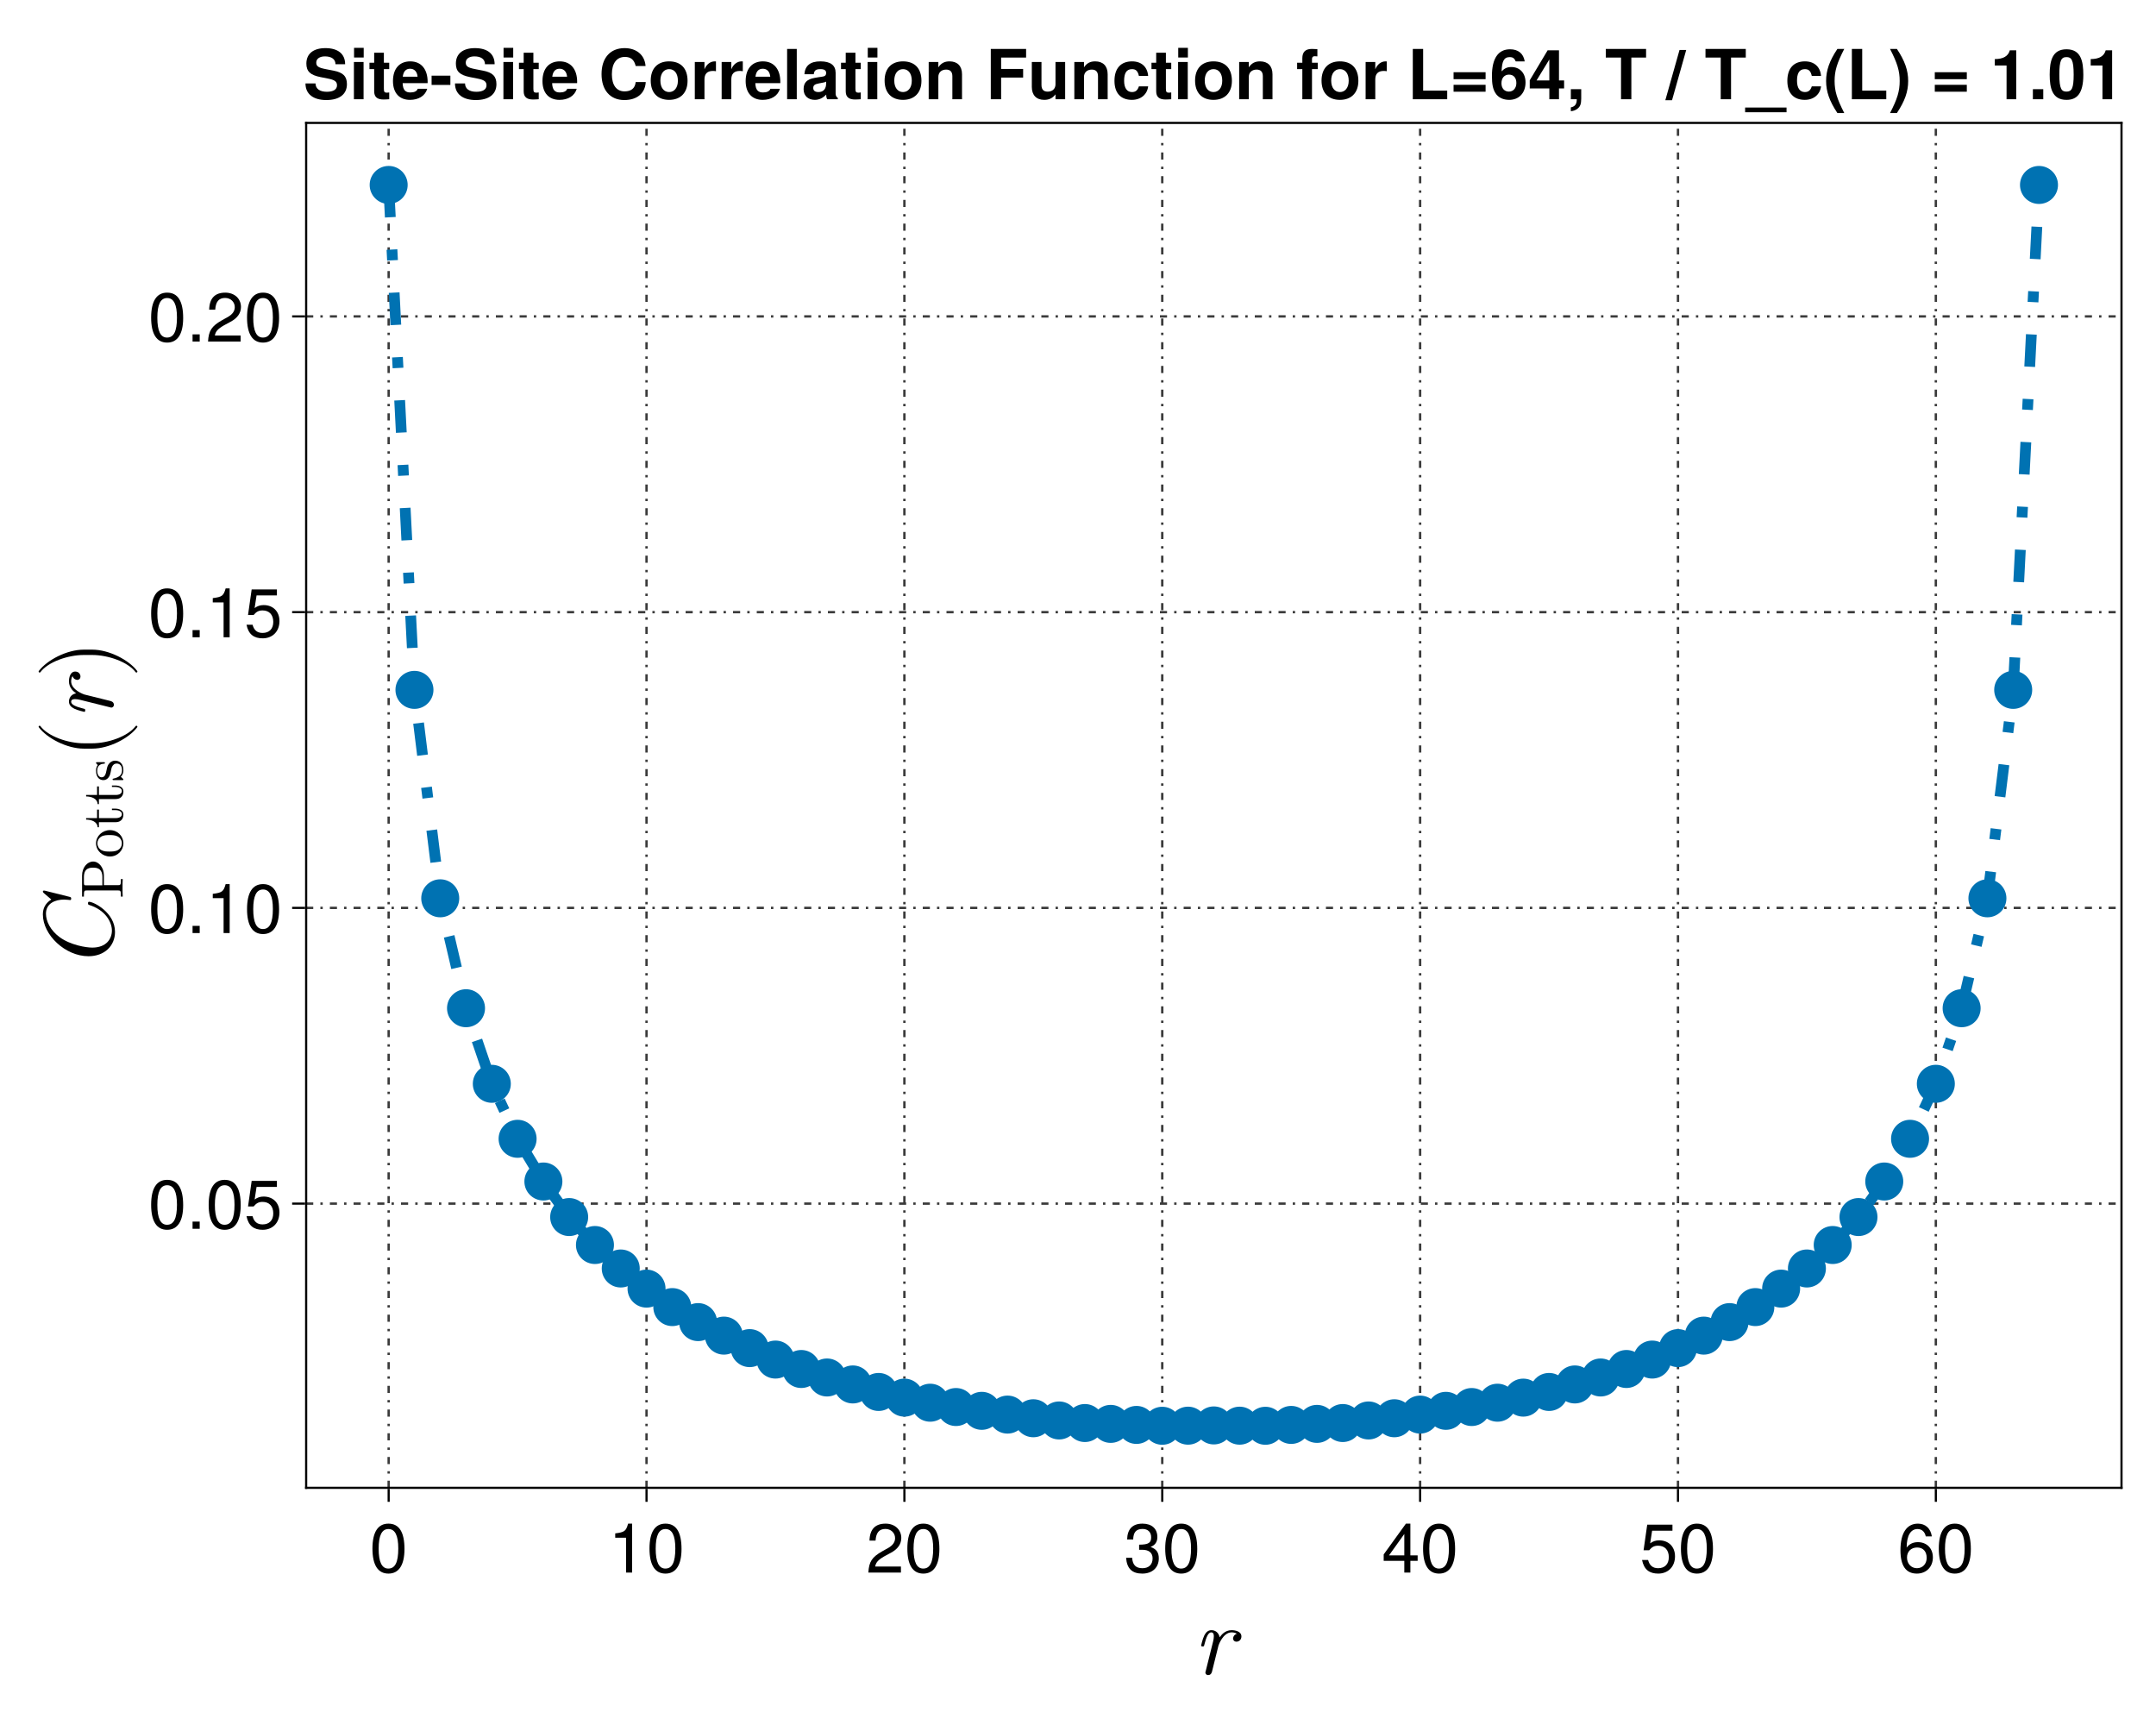 <?xml version="1.0" encoding="UTF-8"?>
<svg xmlns="http://www.w3.org/2000/svg" xmlns:xlink="http://www.w3.org/1999/xlink" width="750pt" height="600pt" viewBox="0 0 750 600" version="1.1">
<defs>
<g>
<symbol overflow="visible" id="glyph0-0-jkG1SkE0">
<path style="stroke:none;" d=""/>
</symbol>
<symbol overflow="visible" id="glyph0-1-jkG1SkE0">
<path style="stroke:none;" d="M 16.875 -13.078 C 16.875 -14.875 14.625 -15.25 13.484 -15.25 C 11.109 -15.25 9.859 -13.531 9.312 -12.766 C 8.938 -14.594 7.594 -15.25 6.453 -15.25 C 5.203 -15.25 4.516 -14.453 3.969 -13.422 C 3.312 -12.047 2.859 -9.938 2.859 -9.938 C 2.859 -9.594 3.203 -9.594 3.375 -9.594 C 3.828 -9.594 3.859 -9.625 4.031 -10.391 C 4.656 -12.797 5.312 -14.484 6.375 -14.484 C 7.281 -14.484 7.281 -13.484 7.281 -13.109 C 7.281 -12.562 7.172 -11.906 7.031 -11.344 L 4.453 -1 C 4.375 -0.797 4.344 -0.625 4.344 -0.516 C 4.344 -0.141 4.625 0.375 5.312 0.375 C 6.344 0.375 6.594 -0.625 6.656 -0.891 L 8.906 -9.938 C 8.938 -10.047 10.484 -14.484 13.453 -14.484 C 13.625 -14.484 14.594 -14.484 15.281 -14 C 14.078 -13.625 13.969 -12.531 13.969 -12.344 C 13.969 -11.906 14.281 -11.25 15.188 -11.25 C 15.797 -11.25 16.875 -11.734 16.875 -13.078 Z M 16.875 -13.078 "/>
</symbol>
<symbol overflow="visible" id="glyph1-0-jkG1SkE0">
<path style="stroke:none;" d="M 0.484 -17.5 C 0.484 -17.5 0.484 0 0.484 0 C 0.484 0 11.281 0 11.281 0 C 11.281 0 11.281 -17.5 11.281 -17.5 C 11.281 -17.5 0.484 -17.5 0.484 -17.5 Z M 1.734 -1.25 C 1.734 -1.25 1.734 -16.25 1.734 -16.25 C 1.734 -16.25 10.031 -16.25 10.031 -16.25 C 10.031 -16.25 10.031 -1.25 10.031 -1.25 C 10.031 -1.25 1.734 -1.25 1.734 -1.25 Z M 1.734 -1.25 "/>
</symbol>
<symbol overflow="visible" id="glyph1-1-jkG1SkE0">
<path style="stroke:none;" d="M 12.172 -8.188 C 12.172 -2.594 10.203 0.359 6.594 0.359 C 2.953 0.359 1.031 -2.594 1.031 -8.328 C 1.031 -14.047 2.922 -17.016 6.594 -17.016 C 10.297 -17.016 12.172 -14.094 12.172 -8.188 Z M 10.016 -8.375 C 10.016 -12.938 8.875 -15.141 6.594 -15.141 C 4.312 -15.141 3.188 -12.953 3.188 -8.297 C 3.188 -3.641 4.312 -1.391 6.547 -1.391 C 8.906 -1.391 10.016 -3.547 10.016 -8.375 Z M 10.016 -8.375 "/>
</symbol>
<symbol overflow="visible" id="glyph1-2-jkG1SkE0">
<path style="stroke:none;" d="M 12.266 -12.031 C 12.266 -9.938 11.047 -8.156 8.656 -6.891 C 8.656 -6.891 6.266 -5.594 6.266 -5.594 C 4.172 -4.375 3.406 -3.484 3.188 -2.094 C 3.188 -2.094 12.141 -2.094 12.141 -2.094 C 12.141 -2.094 12.141 0 12.141 0 C 12.141 0 0.812 0 0.812 0 C 1.016 -3.75 2.047 -5.359 5.594 -7.375 C 5.594 -7.375 7.797 -8.609 7.797 -8.609 C 9.312 -9.484 10.109 -10.625 10.109 -11.969 C 10.109 -13.797 8.656 -15.172 6.75 -15.172 C 4.656 -15.172 3.484 -13.969 3.312 -11.109 C 3.312 -11.109 1.203 -11.109 1.203 -11.109 C 1.312 -15.234 3.344 -17.016 6.812 -17.016 C 10.031 -17.016 12.266 -14.906 12.266 -12.031 Z M 12.266 -12.031 "/>
</symbol>
<symbol overflow="visible" id="glyph1-3-jkG1SkE0">
<path style="stroke:none;" d="M 12.141 -4.938 C 12.141 -1.734 9.891 0.359 6.391 0.359 C 2.906 0.359 1.031 -1.344 0.766 -5.141 C 0.766 -5.141 2.875 -5.141 2.875 -5.141 C 3.031 -2.656 4.156 -1.516 6.453 -1.516 C 8.656 -1.516 9.984 -2.781 9.984 -4.922 C 9.984 -6.812 8.781 -7.922 6.453 -7.922 C 6.453 -7.922 5.297 -7.922 5.297 -7.922 C 5.297 -7.922 5.297 -9.703 5.297 -9.703 C 8.688 -9.703 9.484 -10.438 9.484 -12.266 C 9.484 -14.062 8.359 -15.172 6.484 -15.172 C 4.312 -15.172 3.281 -14.047 3.234 -11.516 C 3.234 -11.516 1.125 -11.516 1.125 -11.516 C 1.203 -15.141 3.031 -17.016 6.453 -17.016 C 9.703 -17.016 11.641 -15.266 11.641 -12.344 C 11.641 -10.625 10.844 -9.531 9.266 -8.906 C 11.297 -8.203 12.141 -7.016 12.141 -4.938 Z M 12.141 -4.938 "/>
</symbol>
<symbol overflow="visible" id="glyph1-4-jkG1SkE0">
<path style="stroke:none;" d="M 12.484 -4.078 C 12.484 -4.078 9.953 -4.078 9.953 -4.078 C 9.953 -4.078 9.953 0 9.953 0 C 9.953 0 7.844 0 7.844 0 C 7.844 0 7.844 -4.078 7.844 -4.078 C 7.844 -4.078 0.672 -4.078 0.672 -4.078 C 0.672 -4.078 0.672 -6.312 0.672 -6.312 C 0.672 -6.312 8.406 -17.016 8.406 -17.016 C 8.406 -17.016 9.953 -17.016 9.953 -17.016 C 9.953 -17.016 9.953 -5.969 9.953 -5.969 C 9.953 -5.969 12.484 -5.969 12.484 -5.969 C 12.484 -5.969 12.484 -4.078 12.484 -4.078 Z M 7.844 -5.969 C 7.844 -5.969 7.844 -13.422 7.844 -13.422 C 7.844 -13.422 2.516 -5.969 2.516 -5.969 C 2.516 -5.969 7.844 -5.969 7.844 -5.969 Z M 7.844 -5.969 "/>
</symbol>
<symbol overflow="visible" id="glyph1-5-jkG1SkE0">
<path style="stroke:none;" d="M 12.312 -5.641 C 12.312 -2.047 9.906 0.359 6.484 0.359 C 3.453 0.359 1.531 -0.984 0.844 -4.375 C 0.844 -4.375 2.953 -4.375 2.953 -4.375 C 3.453 -2.453 4.578 -1.516 6.438 -1.516 C 8.734 -1.516 10.156 -2.906 10.156 -5.359 C 10.156 -7.875 8.719 -9.344 6.438 -9.344 C 5.109 -9.344 4.297 -8.922 3.312 -7.75 C 3.312 -7.75 1.375 -7.75 1.375 -7.75 C 1.375 -7.75 2.641 -16.656 2.641 -16.656 C 2.641 -16.656 11.422 -16.656 11.422 -16.656 C 11.422 -16.656 11.422 -14.562 11.422 -14.562 C 11.422 -14.562 4.344 -14.562 4.344 -14.562 C 4.344 -14.562 3.672 -10.172 3.672 -10.172 C 4.656 -10.891 5.609 -11.203 6.812 -11.203 C 10.078 -11.203 12.312 -9 12.312 -5.641 Z M 12.312 -5.641 "/>
</symbol>
<symbol overflow="visible" id="glyph1-6-jkG1SkE0">
<path style="stroke:none;" d="M 12.312 -5.281 C 12.312 -1.938 9.984 0.359 6.75 0.359 C 2.859 0.359 1.031 -2.453 1.031 -7.75 C 1.031 -13.688 3.172 -17.016 7.125 -17.016 C 9.719 -17.016 11.547 -15.359 11.953 -12.578 C 11.953 -12.578 9.844 -12.578 9.844 -12.578 C 9.5 -14.203 8.469 -15.141 6.984 -15.141 C 4.562 -15.141 3.219 -12.844 3.188 -8.688 C 4.109 -9.938 5.422 -10.578 7.109 -10.578 C 10.156 -10.578 12.312 -8.453 12.312 -5.281 Z M 10.156 -5.109 C 10.156 -7.391 8.875 -8.719 6.844 -8.719 C 4.75 -8.719 3.312 -7.344 3.312 -5.234 C 3.312 -3.047 4.797 -1.516 6.766 -1.516 C 8.719 -1.516 10.156 -2.969 10.156 -5.109 Z M 10.156 -5.109 "/>
</symbol>
<symbol overflow="visible" id="glyph1-7-jkG1SkE0">
<path style="stroke:none;" d="M 4.578 0 C 4.578 0 2.094 0 2.094 0 C 2.094 0 2.094 -2.5 2.094 -2.5 C 2.094 -2.5 4.578 -2.5 4.578 -2.5 C 4.578 -2.5 4.578 0 4.578 0 Z M 4.578 0 "/>
</symbol>
<symbol overflow="visible" id="glyph2-0-jkG1SkE0">
<path style="stroke:none;" d="M 0.484 -17.5 C 0.484 -17.5 0.484 0 0.484 0 C 0.484 0 11.281 0 11.281 0 C 11.281 0 11.281 -17.5 11.281 -17.5 C 11.281 -17.5 0.484 -17.5 0.484 -17.5 Z M 1.734 -1.25 C 1.734 -1.25 1.734 -16.25 1.734 -16.25 C 1.734 -16.25 10.031 -16.25 10.031 -16.25 C 10.031 -16.25 10.031 -1.25 10.031 -1.25 C 10.031 -1.25 1.734 -1.25 1.734 -1.25 Z M 1.734 -1.25 "/>
</symbol>
<symbol overflow="visible" id="glyph2-1-jkG1SkE0">
<path style="stroke:none;" d="M 8.328 0 C 8.328 0 6.219 0 6.219 0 C 6.219 0 6.219 -12.125 6.219 -12.125 C 6.219 -12.125 2.453 -12.125 2.453 -12.125 C 2.453 -12.125 2.453 -13.625 2.453 -13.625 C 5.719 -14.047 6.188 -14.406 6.938 -17.016 C 6.938 -17.016 8.328 -17.016 8.328 -17.016 C 8.328 -17.016 8.328 0 8.328 0 Z M 8.328 0 "/>
</symbol>
<symbol overflow="visible" id="glyph3-0-jkG1SkE0">
<path style="stroke:none;" d=""/>
</symbol>
<symbol overflow="visible" id="glyph3-1-jkG1SkE0">
<path style="stroke:none;" d="M -23.5 -27.938 C -23.625 -27.984 -23.844 -28.016 -23.984 -28.016 C -23.984 -28.016 -24.328 -27.984 -24.328 -27.641 C -24.328 -27.641 -24.328 -27.391 -23.938 -27.078 L -21.391 -24.906 C -23.766 -23.422 -24.328 -21.422 -24.328 -19.703 C -24.328 -12.594 -16.562 -5.172 -8.453 -5.172 C -2.797 -5.172 0.766 -8.859 0.766 -13.625 C 0.766 -20.359 -6.625 -24.109 -8.281 -24.109 C -8.625 -24.109 -8.625 -23.766 -8.625 -23.594 C -8.625 -23.391 -8.625 -23.156 -8.344 -23.047 C -2.516 -21.281 -0.312 -16.969 -0.312 -14.109 C -0.312 -11.219 -2.25 -8.172 -7.141 -8.172 C -9.281 -8.172 -14.703 -9.031 -18.484 -11.797 C -21.672 -14.141 -23.25 -17.312 -23.25 -19.969 C -23.25 -23.625 -19.938 -24.875 -16.938 -24.875 C -16.047 -24.875 -14.938 -24.703 -14.828 -24.703 C -14.484 -24.703 -14.484 -25.047 -14.484 -25.219 C -14.484 -25.594 -14.531 -25.703 -15.109 -25.844 Z M -23.5 -27.938 "/>
</symbol>
<symbol overflow="visible" id="glyph3-2-jkG1SkE0">
<path style="stroke:none;" d="M -13.078 -16.875 C -14.875 -16.875 -15.25 -14.625 -15.25 -13.484 C -15.25 -11.109 -13.531 -9.859 -12.766 -9.312 C -14.594 -8.938 -15.25 -7.594 -15.25 -6.453 C -15.25 -5.203 -14.453 -4.516 -13.422 -3.969 C -12.047 -3.312 -9.938 -2.859 -9.938 -2.859 C -9.594 -2.859 -9.594 -3.203 -9.594 -3.375 C -9.594 -3.828 -9.625 -3.859 -10.391 -4.031 C -12.797 -4.656 -14.484 -5.312 -14.484 -6.375 C -14.484 -7.281 -13.484 -7.281 -13.109 -7.281 C -12.562 -7.281 -11.906 -7.172 -11.344 -7.031 L -1 -4.453 C -0.797 -4.375 -0.625 -4.344 -0.516 -4.344 C -0.141 -4.344 0.375 -4.625 0.375 -5.312 C 0.375 -6.344 -0.625 -6.594 -0.891 -6.656 L -9.938 -8.906 C -10.047 -8.938 -14.484 -10.484 -14.484 -13.453 C -14.484 -13.625 -14.484 -14.594 -14 -15.281 C -13.625 -14.078 -12.531 -13.969 -12.344 -13.969 C -11.906 -13.969 -11.25 -14.281 -11.25 -15.188 C -11.25 -15.797 -11.734 -16.875 -13.078 -16.875 Z M -13.078 -16.875 "/>
</symbol>
<symbol overflow="visible" id="glyph4-0-jkG1SkE0">
<path style="stroke:none;" d=""/>
</symbol>
<symbol overflow="visible" id="glyph4-1-jkG1SkE0">
<path style="stroke:none;" d="M -10.297 -12.922 C -12.312 -12.922 -14.141 -10.875 -14.141 -8.031 L -14.141 -0.719 L -13.5 -0.719 L -13.5 -1.219 C -13.5 -2.812 -13.266 -2.859 -12.531 -2.859 L -1.609 -2.859 C -0.875 -2.859 -0.641 -2.812 -0.641 -1.219 L -0.641 -0.719 L 0 -0.719 C -0.062 -1.453 -0.062 -2.984 -0.062 -3.766 C -0.062 -4.547 -0.062 -6.109 0 -6.828 L -0.641 -6.828 L -0.641 -6.328 C -0.641 -4.734 -0.875 -4.703 -1.609 -4.703 L -6.547 -4.703 L -6.547 -8.203 C -6.547 -10.688 -8.219 -12.922 -10.297 -12.922 Z M -10.297 -10.781 C -9.312 -10.781 -7.078 -10.781 -7.078 -7.5 L -7.078 -4.641 L -12.672 -4.641 C -13.359 -4.641 -13.5 -4.672 -13.5 -5.656 L -13.5 -7.5 C -13.5 -10.781 -11.297 -10.781 -10.297 -10.781 Z M -10.297 -10.781 "/>
</symbol>
<symbol overflow="visible" id="glyph4-2-jkG1SkE0">
<path style="stroke:none;" d="M -4.438 -9.75 C -7.078 -9.75 -9.281 -7.688 -9.281 -5.172 C -9.281 -2.594 -7.016 -0.578 -4.438 -0.578 C -1.766 -0.578 0.234 -2.734 0.234 -5.156 C 0.234 -7.656 -1.797 -9.75 -4.438 -9.75 Z M -4.594 -8.031 C -3.844 -8.031 -2.734 -8.031 -1.828 -7.578 C -0.891 -7.125 -0.297 -6.203 -0.297 -5.172 C -0.297 -4.281 -0.719 -3.375 -1.672 -2.812 C -2.594 -2.297 -3.844 -2.297 -4.594 -2.297 C -5.406 -2.297 -6.516 -2.297 -7.438 -2.797 C -8.391 -3.359 -8.812 -4.328 -8.812 -5.156 C -8.812 -6.062 -8.359 -6.953 -7.469 -7.5 C -6.578 -8.031 -5.375 -8.031 -4.594 -8.031 Z M -4.594 -8.031 "/>
</symbol>
<symbol overflow="visible" id="glyph4-3-jkG1SkE0">
<path style="stroke:none;" d="M -2.562 -6.875 L -3.75 -6.875 L -3.75 -6.359 L -2.609 -6.359 C -1.078 -6.359 -0.297 -5.734 -0.297 -4.969 C -0.297 -3.578 -2.172 -3.578 -2.531 -3.578 L -8.281 -3.578 L -8.281 -6.547 L -8.922 -6.547 L -8.922 -3.578 L -12.734 -3.578 L -12.734 -3.062 C -11.031 -3.047 -8.812 -2.422 -8.734 -0.391 L -8.281 -0.391 L -8.281 -2.156 L -2.562 -2.156 C -0.016 -2.156 0.234 -4.078 0.234 -4.828 C 0.234 -6.297 -1.234 -6.875 -2.562 -6.875 Z M -2.562 -6.875 "/>
</symbol>
<symbol overflow="visible" id="glyph4-4-jkG1SkE0">
<path style="stroke:none;" d="M -2.656 -7.453 C -3.75 -7.453 -4.375 -6.828 -4.609 -6.578 C -5.281 -5.906 -5.438 -5.094 -5.609 -4.219 C -5.844 -3.062 -6.109 -1.672 -7.312 -1.672 C -8.031 -1.672 -8.875 -2.219 -8.875 -4 C -8.875 -6.266 -7.016 -6.375 -6.375 -6.422 C -6.188 -6.438 -6.188 -6.672 -6.188 -6.672 C -6.188 -6.938 -6.297 -6.938 -6.688 -6.938 L -8.781 -6.938 C -9.125 -6.938 -9.281 -6.938 -9.281 -6.703 C -9.281 -6.609 -9.281 -6.562 -9.031 -6.297 C -8.938 -6.234 -8.75 -6.031 -8.688 -5.938 C -9.281 -5.156 -9.281 -4.312 -9.281 -4 C -9.281 -1.469 -7.891 -0.688 -6.734 -0.688 C -6 -0.688 -5.422 -1.016 -4.969 -1.578 C -4.438 -2.234 -4.312 -2.812 -4.016 -4.312 C -3.938 -4.766 -3.609 -6.453 -2.109 -6.453 C -1.062 -6.453 -0.234 -5.734 -0.234 -4.125 C -0.234 -2.375 -1.406 -1.641 -3.172 -1.234 C -3.438 -1.188 -3.516 -1.156 -3.516 -0.953 C -3.516 -0.688 -3.375 -0.688 -3 -0.688 L -0.266 -0.688 C 0.078 -0.688 0.234 -0.688 0.234 -0.906 C 0.234 -1.016 0.203 -1.031 -0.188 -1.422 C -0.234 -1.469 -0.266 -1.469 -0.656 -1.844 C 0.203 -2.75 0.234 -3.688 0.234 -4.125 C 0.234 -6.5 -1.156 -7.453 -2.656 -7.453 Z M -2.656 -7.453 "/>
</symbol>
<symbol overflow="visible" id="glyph5-0-jkG1SkE0">
<path style="stroke:none;" d=""/>
</symbol>
<symbol overflow="visible" id="glyph5-1-jkG1SkE0">
<path style="stroke:none;" d="M 8.219 -11.453 C 8.109 -11.453 8 -11.391 7.938 -11.312 C 5.25 -7.734 -1.656 -5.344 -7.172 -5.344 L -10.078 -5.344 C -15.594 -5.344 -22.5 -7.734 -25.188 -11.312 C -25.25 -11.391 -25.359 -11.453 -25.453 -11.453 C -25.641 -11.453 -25.812 -11.281 -25.812 -11.109 C -25.812 -11.047 -25.766 -10.969 -25.734 -10.906 C -22.875 -7.109 -15.969 -3.484 -10.078 -3.484 L -7.172 -3.484 C -1.281 -3.484 5.625 -7.109 8.484 -10.906 C 8.516 -10.969 8.562 -11.047 8.562 -11.109 C 8.562 -11.281 8.391 -11.453 8.219 -11.453 Z M 8.219 -11.453 "/>
</symbol>
<symbol overflow="visible" id="glyph5-2-jkG1SkE0">
<path style="stroke:none;" d="M -7.172 -9.938 L -10.078 -9.938 C -15.969 -9.938 -22.875 -6.312 -25.734 -2.516 C -25.766 -2.453 -25.812 -2.375 -25.812 -2.312 C -25.812 -2.141 -25.641 -1.969 -25.453 -1.969 C -25.359 -1.969 -25.25 -2.031 -25.188 -2.109 C -22.5 -5.688 -15.594 -8.078 -10.078 -8.078 L -7.172 -8.078 C -1.656 -8.078 5.25 -5.688 7.938 -2.109 C 8 -2.031 8.109 -1.969 8.219 -1.969 C 8.391 -1.969 8.562 -2.141 8.562 -2.312 C 8.562 -2.375 8.516 -2.453 8.484 -2.516 C 5.625 -6.312 -1.281 -9.938 -7.172 -9.938 Z M -7.172 -9.938 "/>
</symbol>
<symbol overflow="visible" id="glyph6-0-jkG1SkE0">
<path style="stroke:none;" d="M 0.484 -17.5 C 0.484 -17.5 0.484 0 0.484 0 C 0.484 0 11.281 0 11.281 0 C 11.281 0 11.281 -17.5 11.281 -17.5 C 11.281 -17.5 0.484 -17.5 0.484 -17.5 Z M 1.734 -1.25 C 1.734 -1.25 1.734 -16.25 1.734 -16.25 C 1.734 -16.25 10.031 -16.25 10.031 -16.25 C 10.031 -16.25 10.031 -1.25 10.031 -1.25 C 10.031 -1.25 1.734 -1.25 1.734 -1.25 Z M 1.734 -1.25 "/>
</symbol>
<symbol overflow="visible" id="glyph6-1-jkG1SkE0">
<path style="stroke:none;" d="M 12.172 -8.188 C 12.172 -2.594 10.203 0.359 6.594 0.359 C 2.953 0.359 1.031 -2.594 1.031 -8.328 C 1.031 -14.047 2.922 -17.016 6.594 -17.016 C 10.297 -17.016 12.172 -14.094 12.172 -8.188 Z M 10.016 -8.375 C 10.016 -12.938 8.875 -15.141 6.594 -15.141 C 4.312 -15.141 3.188 -12.953 3.188 -8.297 C 3.188 -3.641 4.312 -1.391 6.547 -1.391 C 8.906 -1.391 10.016 -3.547 10.016 -8.375 Z M 10.016 -8.375 "/>
</symbol>
<symbol overflow="visible" id="glyph7-0-jkG1SkE0">
<path style="stroke:none;" d="M 0.484 -17.5 C 0.484 -17.5 0.484 0 0.484 0 C 0.484 0 11.281 0 11.281 0 C 11.281 0 11.281 -17.5 11.281 -17.5 C 11.281 -17.5 0.484 -17.5 0.484 -17.5 Z M 1.734 -1.25 C 1.734 -1.25 1.734 -16.25 1.734 -16.25 C 1.734 -16.25 10.031 -16.25 10.031 -16.25 C 10.031 -16.25 10.031 -1.25 10.031 -1.25 C 10.031 -1.25 1.734 -1.25 1.734 -1.25 Z M 1.734 -1.25 "/>
</symbol>
<symbol overflow="visible" id="glyph7-1-jkG1SkE0">
<path style="stroke:none;" d="M 12.312 -5.641 C 12.312 -2.047 9.906 0.359 6.484 0.359 C 3.453 0.359 1.531 -0.984 0.844 -4.375 C 0.844 -4.375 2.953 -4.375 2.953 -4.375 C 3.453 -2.453 4.578 -1.516 6.438 -1.516 C 8.734 -1.516 10.156 -2.906 10.156 -5.359 C 10.156 -7.875 8.719 -9.344 6.438 -9.344 C 5.109 -9.344 4.297 -8.922 3.312 -7.75 C 3.312 -7.75 1.375 -7.75 1.375 -7.75 C 1.375 -7.75 2.641 -16.656 2.641 -16.656 C 2.641 -16.656 11.422 -16.656 11.422 -16.656 C 11.422 -16.656 11.422 -14.562 11.422 -14.562 C 11.422 -14.562 4.344 -14.562 4.344 -14.562 C 4.344 -14.562 3.672 -10.172 3.672 -10.172 C 4.656 -10.891 5.609 -11.203 6.812 -11.203 C 10.078 -11.203 12.312 -9 12.312 -5.641 Z M 12.312 -5.641 "/>
</symbol>
<symbol overflow="visible" id="glyph8-0-jkG1SkE0">
<path style="stroke:none;" d="M 0.484 -17.5 C 0.484 -17.5 0.484 0 0.484 0 C 0.484 0 11.281 0 11.281 0 C 11.281 0 11.281 -17.5 11.281 -17.5 C 11.281 -17.5 0.484 -17.5 0.484 -17.5 Z M 1.734 -1.25 C 1.734 -1.25 1.734 -16.25 1.734 -16.25 C 1.734 -16.25 10.031 -16.25 10.031 -16.25 C 10.031 -16.25 10.031 -1.25 10.031 -1.25 C 10.031 -1.25 1.734 -1.25 1.734 -1.25 Z M 1.734 -1.25 "/>
</symbol>
<symbol overflow="visible" id="glyph8-1-jkG1SkE0">
<path style="stroke:none;" d="M 12.172 -8.188 C 12.172 -2.594 10.203 0.359 6.594 0.359 C 2.953 0.359 1.031 -2.594 1.031 -8.328 C 1.031 -14.047 2.922 -17.016 6.594 -17.016 C 10.297 -17.016 12.172 -14.094 12.172 -8.188 Z M 10.016 -8.375 C 10.016 -12.938 8.875 -15.141 6.594 -15.141 C 4.312 -15.141 3.188 -12.953 3.188 -8.297 C 3.188 -3.641 4.312 -1.391 6.547 -1.391 C 8.906 -1.391 10.016 -3.547 10.016 -8.375 Z M 10.016 -8.375 "/>
</symbol>
<symbol overflow="visible" id="glyph8-2-jkG1SkE0">
<path style="stroke:none;" d="M 8.328 0 C 8.328 0 6.219 0 6.219 0 C 6.219 0 6.219 -12.125 6.219 -12.125 C 6.219 -12.125 2.453 -12.125 2.453 -12.125 C 2.453 -12.125 2.453 -13.625 2.453 -13.625 C 5.719 -14.047 6.188 -14.406 6.938 -17.016 C 6.938 -17.016 8.328 -17.016 8.328 -17.016 C 8.328 -17.016 8.328 0 8.328 0 Z M 8.328 0 "/>
</symbol>
<symbol overflow="visible" id="glyph8-3-jkG1SkE0">
<path style="stroke:none;" d="M 12.266 -12.031 C 12.266 -9.938 11.047 -8.156 8.656 -6.891 C 8.656 -6.891 6.266 -5.594 6.266 -5.594 C 4.172 -4.375 3.406 -3.484 3.188 -2.094 C 3.188 -2.094 12.141 -2.094 12.141 -2.094 C 12.141 -2.094 12.141 0 12.141 0 C 12.141 0 0.812 0 0.812 0 C 1.016 -3.75 2.047 -5.359 5.594 -7.375 C 5.594 -7.375 7.797 -8.609 7.797 -8.609 C 9.312 -9.484 10.109 -10.625 10.109 -11.969 C 10.109 -13.797 8.656 -15.172 6.75 -15.172 C 4.656 -15.172 3.484 -13.969 3.312 -11.109 C 3.312 -11.109 1.203 -11.109 1.203 -11.109 C 1.312 -15.234 3.344 -17.016 6.812 -17.016 C 10.031 -17.016 12.266 -14.906 12.266 -12.031 Z M 12.266 -12.031 "/>
</symbol>
<symbol overflow="visible" id="glyph9-0-jkG1SkE0">
<path style="stroke:none;" d="M 0.484 -17.5 C 0.484 -17.5 0.484 0 0.484 0 C 0.484 0 11.281 0 11.281 0 C 11.281 0 11.281 -17.5 11.281 -17.5 C 11.281 -17.5 0.484 -17.5 0.484 -17.5 Z M 1.734 -1.25 C 1.734 -1.25 1.734 -16.25 1.734 -16.25 C 1.734 -16.25 10.031 -16.25 10.031 -16.25 C 10.031 -16.25 10.031 -1.25 10.031 -1.25 C 10.031 -1.25 1.734 -1.25 1.734 -1.25 Z M 1.734 -1.25 "/>
</symbol>
<symbol overflow="visible" id="glyph9-1-jkG1SkE0">
<path style="stroke:none;" d="M 4.578 0 C 4.578 0 2.094 0 2.094 0 C 2.094 0 2.094 -2.5 2.094 -2.5 C 2.094 -2.5 4.578 -2.5 4.578 -2.5 C 4.578 -2.5 4.578 0 4.578 0 Z M 4.578 0 "/>
</symbol>
<symbol overflow="visible" id="glyph10-0-jkG1SkE0">
<path style="stroke:none;" d="M 0.484 -17.5 C 0.484 -17.5 0.484 0 0.484 0 C 0.484 0 11.281 0 11.281 0 C 11.281 0 11.281 -17.5 11.281 -17.5 C 11.281 -17.5 0.484 -17.5 0.484 -17.5 Z M 1.734 -1.25 C 1.734 -1.25 1.734 -16.25 1.734 -16.25 C 1.734 -16.25 10.031 -16.25 10.031 -16.25 C 10.031 -16.25 10.031 -1.25 10.031 -1.25 C 10.031 -1.25 1.734 -1.25 1.734 -1.25 Z M 1.734 -1.25 "/>
</symbol>
<symbol overflow="visible" id="glyph10-1-jkG1SkE0">
<path style="stroke:none;" d="M 12.172 -8.188 C 12.172 -2.594 10.203 0.359 6.594 0.359 C 2.953 0.359 1.031 -2.594 1.031 -8.328 C 1.031 -14.047 2.922 -17.016 6.594 -17.016 C 10.297 -17.016 12.172 -14.094 12.172 -8.188 Z M 10.016 -8.375 C 10.016 -12.938 8.875 -15.141 6.594 -15.141 C 4.312 -15.141 3.188 -12.953 3.188 -8.297 C 3.188 -3.641 4.312 -1.391 6.547 -1.391 C 8.906 -1.391 10.016 -3.547 10.016 -8.375 Z M 10.016 -8.375 "/>
</symbol>
<symbol overflow="visible" id="glyph10-2-jkG1SkE0">
<path style="stroke:none;" d="M 12.312 -5.641 C 12.312 -2.047 9.906 0.359 6.484 0.359 C 3.453 0.359 1.531 -0.984 0.844 -4.375 C 0.844 -4.375 2.953 -4.375 2.953 -4.375 C 3.453 -2.453 4.578 -1.516 6.438 -1.516 C 8.734 -1.516 10.156 -2.906 10.156 -5.359 C 10.156 -7.875 8.719 -9.344 6.438 -9.344 C 5.109 -9.344 4.297 -8.922 3.312 -7.75 C 3.312 -7.75 1.375 -7.75 1.375 -7.75 C 1.375 -7.75 2.641 -16.656 2.641 -16.656 C 2.641 -16.656 11.422 -16.656 11.422 -16.656 C 11.422 -16.656 11.422 -14.562 11.422 -14.562 C 11.422 -14.562 4.344 -14.562 4.344 -14.562 C 4.344 -14.562 3.672 -10.172 3.672 -10.172 C 4.656 -10.891 5.609 -11.203 6.812 -11.203 C 10.078 -11.203 12.312 -9 12.312 -5.641 Z M 12.312 -5.641 "/>
</symbol>
<symbol overflow="visible" id="glyph11-0-jkG1SkE0">
<path style="stroke:none;" d="M 0.484 -17.5 C 0.484 -17.5 0.484 0 0.484 0 C 0.484 0 11.281 0 11.281 0 C 11.281 0 11.281 -17.5 11.281 -17.5 C 11.281 -17.5 0.484 -17.5 0.484 -17.5 Z M 1.734 -1.25 C 1.734 -1.25 1.734 -16.25 1.734 -16.25 C 1.734 -16.25 10.031 -16.25 10.031 -16.25 C 10.031 -16.25 10.031 -1.25 10.031 -1.25 C 10.031 -1.25 1.734 -1.25 1.734 -1.25 Z M 1.734 -1.25 "/>
</symbol>
<symbol overflow="visible" id="glyph11-1-jkG1SkE0">
<path style="stroke:none;" d="M 15.188 -5.25 C 15.188 -1.703 12.531 0.281 8.016 0.281 C 3.547 0.281 0.766 -1.75 0.766 -5.5 C 0.766 -5.5 4.266 -5.5 4.266 -5.5 C 4.266 -3.625 5.766 -2.594 8.203 -2.594 C 10.391 -2.594 11.734 -3.359 11.734 -4.828 C 11.734 -6.234 10.844 -6.75 8.453 -7.219 C 8.453 -7.219 6 -7.703 6 -7.703 C 2.453 -8.406 1.078 -9.672 1.078 -12.406 C 1.078 -15.812 3.5 -17.781 7.703 -17.781 C 11.969 -17.781 14.562 -15.859 14.562 -12.172 C 14.562 -12.172 11.203 -12.172 11.203 -12.172 C 11.203 -13.938 9.812 -14.906 7.531 -14.906 C 5.688 -14.906 4.516 -14.062 4.516 -12.75 C 4.516 -11.469 5.25 -10.969 7.828 -10.469 C 7.828 -10.469 10.562 -9.938 10.562 -9.938 C 13.797 -9.312 15.188 -8.016 15.188 -5.25 Z M 15.188 -5.25 "/>
</symbol>
<symbol overflow="visible" id="glyph11-2-jkG1SkE0">
<path style="stroke:none;" d="M 12.594 -6 C 12.594 -6 12.578 -5.594 12.578 -5.594 C 12.578 -5.594 3.891 -5.594 3.891 -5.594 C 3.984 -3.078 4.984 -2.359 6.578 -2.359 C 7.797 -2.359 8.859 -2.719 9.141 -3.641 C 9.141 -3.641 12.453 -3.641 12.453 -3.641 C 11.719 -1.109 9.359 0.219 6.453 0.219 C 2.781 0.219 0.531 -2.156 0.531 -6.312 C 0.531 -10.656 2.812 -13.172 6.531 -13.172 C 10.344 -13.172 12.594 -10.469 12.594 -6 Z M 9.094 -7.828 C 8.922 -9.672 7.922 -10.609 6.484 -10.609 C 4.984 -10.609 4.156 -9.625 3.938 -7.828 C 3.938 -7.828 9.094 -7.828 9.094 -7.828 Z M 9.094 -7.828 "/>
</symbol>
<symbol overflow="visible" id="glyph11-3-jkG1SkE0">
<path style="stroke:none;" d="M 7.219 0 C 6.625 0.031 6.031 0.094 5.281 0.094 C 3.078 0.094 1.984 -0.75 1.984 -2.781 C 1.984 -2.781 1.984 -10.469 1.984 -10.469 C 1.984 -10.469 0.344 -10.469 0.344 -10.469 C 0.344 -10.469 0.344 -12.703 0.344 -12.703 C 0.344 -12.703 1.984 -12.703 1.984 -12.703 C 1.984 -12.703 1.984 -16.172 1.984 -16.172 C 1.984 -16.172 5.359 -16.172 5.359 -16.172 C 5.359 -16.172 5.359 -12.703 5.359 -12.703 C 5.359 -12.703 7.219 -12.703 7.219 -12.703 C 7.219 -12.703 7.219 -10.469 7.219 -10.469 C 7.219 -10.469 5.359 -10.469 5.359 -10.469 C 5.359 -10.469 5.359 -3.703 5.359 -3.703 C 5.359 -2.547 5.562 -2.281 6.453 -2.281 C 6.703 -2.281 6.891 -2.297 7.219 -2.359 C 7.219 -2.359 7.219 0 7.219 0 Z M 7.219 0 "/>
</symbol>
<symbol overflow="visible" id="glyph11-4-jkG1SkE0">
<path style="stroke:none;" d="M 16.438 -5.969 C 16.219 -1.969 13.312 0.281 8.969 0.281 C 4.109 0.281 1.062 -3.125 1.062 -8.734 C 1.062 -14.406 4.125 -17.781 9.078 -17.781 C 13.016 -17.781 16.062 -15.594 16.375 -11.562 C 16.375 -11.562 12.938 -11.562 12.938 -11.562 C 12.406 -13.828 11.141 -14.719 9.188 -14.719 C 6.359 -14.719 4.656 -12.547 4.656 -8.688 C 4.656 -4.875 6.281 -2.734 9.078 -2.734 C 11.297 -2.734 12.719 -3.75 12.938 -5.969 C 12.938 -5.969 16.438 -5.969 16.438 -5.969 Z M 16.438 -5.969 "/>
</symbol>
<symbol overflow="visible" id="glyph11-5-jkG1SkE0">
<path style="stroke:none;" d="M 13.656 -6.391 C 13.656 -2.234 11.188 0.219 7.25 0.219 C 3.266 0.219 0.844 -2.203 0.844 -6.484 C 0.844 -10.734 3.266 -13.172 7.219 -13.172 C 11.281 -13.172 13.656 -10.781 13.656 -6.391 Z M 10.297 -6.438 C 10.297 -8.969 9.094 -10.469 7.25 -10.469 C 5.422 -10.469 4.203 -8.953 4.203 -6.484 C 4.203 -4.016 5.422 -2.5 7.25 -2.5 C 9.047 -2.5 10.297 -4.016 10.297 -6.438 Z M 10.297 -6.438 "/>
</symbol>
<symbol overflow="visible" id="glyph11-6-jkG1SkE0">
<path style="stroke:none;" d="M 8.875 -9.75 C 8.422 -9.812 8.188 -9.844 7.828 -9.844 C 5.859 -9.844 4.875 -8.859 4.875 -6.891 C 4.875 -6.891 4.875 0 4.875 0 C 4.875 0 1.516 0 1.516 0 C 1.516 0 1.516 -12.953 1.516 -12.953 C 1.516 -12.953 4.875 -12.953 4.875 -12.953 C 4.875 -12.953 4.875 -10.422 4.875 -10.422 C 5.594 -12.172 6.938 -13.172 8.469 -13.172 C 8.562 -13.172 8.688 -13.172 8.875 -13.156 C 8.875 -13.156 8.875 -9.75 8.875 -9.75 Z M 8.875 -9.75 "/>
</symbol>
<symbol overflow="visible" id="glyph11-7-jkG1SkE0">
<path style="stroke:none;" d="M 4.969 0 C 4.969 0 1.609 0 1.609 0 C 1.609 0 1.609 -12.953 1.609 -12.953 C 1.609 -12.953 4.969 -12.953 4.969 -12.953 C 4.969 -12.953 4.969 0 4.969 0 Z M 5.016 -14.516 C 5.016 -14.516 1.656 -14.516 1.656 -14.516 C 1.656 -14.516 1.656 -17.875 1.656 -17.875 C 1.656 -17.875 5.016 -17.875 5.016 -17.875 C 5.016 -17.875 5.016 -14.516 5.016 -14.516 Z M 5.016 -14.516 "/>
</symbol>
<symbol overflow="visible" id="glyph11-8-jkG1SkE0">
<path style="stroke:none;" d="M 13.109 0 C 13.109 0 9.75 0 9.75 0 C 9.75 0 9.75 -7.984 9.75 -7.984 C 9.75 -9.531 9.031 -10.312 7.578 -10.312 C 5.953 -10.312 4.875 -9.312 4.875 -7.781 C 4.875 -7.781 4.875 0 4.875 0 C 4.875 0 1.516 0 1.516 0 C 1.516 0 1.516 -12.953 1.516 -12.953 C 1.516 -12.953 4.875 -12.953 4.875 -12.953 C 4.875 -12.953 4.875 -11.094 4.875 -11.094 C 5.828 -12.531 7.016 -13.172 8.766 -13.172 C 11.516 -13.172 13.109 -11.547 13.109 -8.688 C 13.109 -8.688 13.109 0 13.109 0 Z M 13.109 0 "/>
</symbol>
<symbol overflow="visible" id="glyph11-9-jkG1SkE0">
<path style="stroke:none;" d=""/>
</symbol>
<symbol overflow="visible" id="glyph11-1-jkG1SkE00">
<path style="stroke:none;" d="M 12.531 -4.484 C 12.219 -1.734 10.031 0.219 6.891 0.219 C 3.047 0.219 0.812 -2.109 0.812 -6.391 C 0.812 -10.797 3.078 -13.172 6.938 -13.172 C 10.172 -13.172 12.281 -11.281 12.531 -8.109 C 12.531 -8.109 9.312 -8.109 9.312 -8.109 C 8.922 -9.812 8.281 -10.469 6.906 -10.469 C 4.797 -10.469 4.172 -8.766 4.172 -6.391 C 4.172 -3.859 5.203 -2.5 6.906 -2.5 C 8.203 -2.5 8.875 -3.141 9.312 -4.484 C 9.312 -4.484 12.531 -4.484 12.531 -4.484 Z M 12.531 -4.484 "/>
</symbol>
<symbol overflow="visible" id="glyph11-1-jkG1SkE01">
<path style="stroke:none;" d="M 13.891 0 C 13.891 0 1.922 0 1.922 0 C 1.922 0 1.922 -17.5 1.922 -17.5 C 1.922 -17.5 5.516 -17.5 5.516 -17.5 C 5.516 -17.5 5.516 -3 5.516 -3 C 5.516 -3 13.891 -3 13.891 -3 C 13.891 -3 13.891 0 13.891 0 Z M 13.891 0 "/>
</symbol>
<symbol overflow="visible" id="glyph11-1-jkG1SkE02">
<path style="stroke:none;" d="M 12.578 -6.984 C 12.578 -6.984 1.438 -6.984 1.438 -6.984 C 1.438 -6.984 1.438 -9.391 1.438 -9.391 C 1.438 -9.391 12.578 -9.391 12.578 -9.391 C 12.578 -9.391 12.578 -6.984 12.578 -6.984 Z M 12.578 -2.609 C 12.578 -2.609 1.438 -2.609 1.438 -2.609 C 1.438 -2.609 1.438 -5.016 1.438 -5.016 C 1.438 -5.016 12.578 -5.016 12.578 -5.016 C 12.578 -5.016 12.578 -2.609 12.578 -2.609 Z M 12.578 -2.609 "/>
</symbol>
<symbol overflow="visible" id="glyph11-1-jkG1SkE03">
<path style="stroke:none;" d="M 12.453 -5.859 C 12.453 -2.156 10.156 0.219 6.766 0.219 C 4.75 0.219 2.969 -0.547 1.984 -2.141 C 1.125 -3.5 0.766 -5.156 0.766 -8.094 C 0.766 -14.203 2.953 -17.375 7.062 -17.375 C 9.844 -17.375 11.734 -15.953 12.172 -13.156 C 12.172 -13.156 9.047 -13.156 9.047 -13.156 C 8.609 -14.234 8.047 -14.656 6.953 -14.656 C 4.875 -14.656 4.266 -13.125 4.125 -9.703 C 5.188 -10.797 6.125 -11.203 7.516 -11.203 C 10.438 -11.203 12.453 -9.125 12.453 -5.859 Z M 9.266 -5.641 C 9.266 -7.516 8.25 -8.562 6.703 -8.562 C 5.141 -8.562 4.078 -7.438 4.078 -5.562 C 4.078 -3.766 5.141 -2.656 6.672 -2.656 C 8.156 -2.656 9.266 -3.812 9.266 -5.641 Z M 9.266 -5.641 "/>
</symbol>
<symbol overflow="visible" id="glyph11-1-jkG1SkE04">
<path style="stroke:none;" d="M 12.531 -3.766 C 12.531 -3.766 10.75 -3.766 10.75 -3.766 C 10.75 -3.766 10.75 0 10.75 0 C 10.75 0 7.391 0 7.391 0 C 7.391 0 7.391 -3.766 7.391 -3.766 C 7.391 -3.766 0.578 -3.766 0.578 -3.766 C 0.578 -3.766 0.578 -6.594 0.578 -6.594 C 0.578 -6.594 6.797 -17.016 6.797 -17.016 C 6.797 -17.016 10.75 -17.016 10.75 -17.016 C 10.75 -17.016 10.75 -6.547 10.75 -6.547 C 10.75 -6.547 12.531 -6.547 12.531 -6.547 C 12.531 -6.547 12.531 -3.766 12.531 -3.766 Z M 7.391 -6.547 C 7.391 -6.547 7.391 -13.828 7.391 -13.828 C 7.391 -13.828 2.953 -6.547 2.953 -6.547 C 2.953 -6.547 7.391 -6.547 7.391 -6.547 Z M 7.391 -6.547 "/>
</symbol>
<symbol overflow="visible" id="glyph11-1-jkG1SkE05">
<path style="stroke:none;" d="M 5.141 -0.219 C 5.141 1.656 4.797 2.547 3.844 3.281 C 3.188 3.797 2.516 4.062 1.531 4.172 C 1.531 4.172 1.531 2.828 1.531 2.828 C 2.953 2.547 3.594 1.703 3.594 0.078 C 3.594 0.078 3.594 0 3.594 0 C 3.594 0 1.531 0 1.531 0 C 1.531 0 1.531 -3.5 1.531 -3.5 C 1.531 -3.5 5.141 -3.5 5.141 -3.5 C 5.141 -3.5 5.141 -0.219 5.141 -0.219 Z M 5.141 -0.219 "/>
</symbol>
<symbol overflow="visible" id="glyph11-1-jkG1SkE06">
<path style="stroke:none;" d="M 6.984 -17.141 C 6.984 -17.141 2.047 0.344 2.047 0.344 C 2.047 0.344 -0.281 0.344 -0.281 0.344 C -0.281 0.344 4.656 -17.141 4.656 -17.141 C 4.656 -17.141 6.984 -17.141 6.984 -17.141 Z M 6.984 -17.141 "/>
</symbol>
<symbol overflow="visible" id="glyph11-1-jkG1SkE07">
<path style="stroke:none;" d="M 14.359 -14.5 C 14.359 -14.5 9.234 -14.5 9.234 -14.5 C 9.234 -14.5 9.234 0 9.234 0 C 9.234 0 5.641 0 5.641 0 C 5.641 0 5.641 -14.5 5.641 -14.5 C 5.641 -14.5 0.344 -14.5 0.344 -14.5 C 0.344 -14.5 0.344 -17.5 0.344 -17.5 C 0.344 -17.5 14.359 -17.5 14.359 -17.5 C 14.359 -17.5 14.359 -14.5 14.359 -14.5 Z M 14.359 -14.5 "/>
</symbol>
<symbol overflow="visible" id="glyph11-1-jkG1SkE08">
<path style="stroke:none;" d="M 13.875 4.531 C 13.875 4.531 -0.531 4.531 -0.531 4.531 C -0.531 4.531 -0.531 2.875 -0.531 2.875 C -0.531 2.875 13.875 2.875 13.875 2.875 C 13.875 2.875 13.875 4.531 13.875 4.531 Z M 13.875 4.531 "/>
</symbol>
<symbol overflow="visible" id="glyph11-1-jkG1SkE09">
<path style="stroke:none;" d="M 7.266 4.797 C 7.266 4.797 4.875 4.797 4.875 4.797 C 2.109 0.641 0.953 -2.656 0.953 -6.359 C 0.953 -10.031 2.109 -13.344 4.875 -17.5 C 4.875 -17.5 7.266 -17.5 7.266 -17.5 C 4.734 -12.594 3.906 -9.859 3.906 -6.359 C 3.906 -2.828 4.734 -0.141 7.266 4.797 Z M 7.266 4.797 "/>
</symbol>
<symbol overflow="visible" id="glyph11-2-jkG1SkE00">
<path style="stroke:none;" d="M 6.844 -6.344 C 6.844 -2.656 5.688 0.641 2.922 4.797 C 2.922 4.797 0.531 4.797 0.531 4.797 C 3.078 -0.094 3.891 -2.828 3.891 -6.344 C 3.891 -9.859 3.078 -12.547 0.531 -17.5 C 0.531 -17.5 2.922 -17.5 2.922 -17.5 C 5.688 -13.344 6.844 -10.031 6.844 -6.344 Z M 6.844 -6.344 "/>
</symbol>
<symbol overflow="visible" id="glyph11-2-jkG1SkE01">
<path style="stroke:none;" d="M 5.141 0 C 5.141 0 1.531 0 1.531 0 C 1.531 0 1.531 -3.5 1.531 -3.5 C 1.531 -3.5 5.141 -3.5 5.141 -3.5 C 5.141 -3.5 5.141 0 5.141 0 Z M 5.141 0 "/>
</symbol>
<symbol overflow="visible" id="glyph11-2-jkG1SkE02">
<path style="stroke:none;" d="M 12.406 -8.469 C 12.406 -1.75 10.016 0.219 6.547 0.219 C 1.625 0.219 0.703 -3.812 0.703 -8.562 C 0.703 -13.469 1.688 -17.375 6.547 -17.375 C 11.547 -17.375 12.406 -13.297 12.406 -8.469 Z M 9.047 -8.547 C 9.047 -13.828 8.203 -14.656 6.547 -14.656 C 4.75 -14.656 4.062 -13.531 4.062 -8.594 C 4.062 -3.531 4.844 -2.656 6.547 -2.656 C 8.359 -2.656 9.047 -3.766 9.047 -8.547 Z M 9.047 -8.547 "/>
</symbol>
<symbol overflow="visible" id="glyph12-0-jkG1SkE0">
<path style="stroke:none;" d="M 0.484 -17.5 C 0.484 -17.5 0.484 0 0.484 0 C 0.484 0 11.281 0 11.281 0 C 11.281 0 11.281 -17.5 11.281 -17.5 C 11.281 -17.5 0.484 -17.5 0.484 -17.5 Z M 1.734 -1.25 C 1.734 -1.25 1.734 -16.25 1.734 -16.25 C 1.734 -16.25 10.031 -16.25 10.031 -16.25 C 10.031 -16.25 10.031 -1.25 10.031 -1.25 C 10.031 -1.25 1.734 -1.25 1.734 -1.25 Z M 1.734 -1.25 "/>
</symbol>
<symbol overflow="visible" id="glyph12-1-jkG1SkE0">
<path style="stroke:none;" d="M 4.969 0 C 4.969 0 1.609 0 1.609 0 C 1.609 0 1.609 -12.953 1.609 -12.953 C 1.609 -12.953 4.969 -12.953 4.969 -12.953 C 4.969 -12.953 4.969 0 4.969 0 Z M 5.016 -14.516 C 5.016 -14.516 1.656 -14.516 1.656 -14.516 C 1.656 -14.516 1.656 -17.875 1.656 -17.875 C 1.656 -17.875 5.016 -17.875 5.016 -17.875 C 5.016 -17.875 5.016 -14.516 5.016 -14.516 Z M 5.016 -14.516 "/>
</symbol>
<symbol overflow="visible" id="glyph12-2-jkG1SkE0">
<path style="stroke:none;" d="M 7.219 0 C 6.625 0.031 6.031 0.094 5.281 0.094 C 3.078 0.094 1.984 -0.75 1.984 -2.781 C 1.984 -2.781 1.984 -10.469 1.984 -10.469 C 1.984 -10.469 0.344 -10.469 0.344 -10.469 C 0.344 -10.469 0.344 -12.703 0.344 -12.703 C 0.344 -12.703 1.984 -12.703 1.984 -12.703 C 1.984 -12.703 1.984 -16.172 1.984 -16.172 C 1.984 -16.172 5.359 -16.172 5.359 -16.172 C 5.359 -16.172 5.359 -12.703 5.359 -12.703 C 5.359 -12.703 7.219 -12.703 7.219 -12.703 C 7.219 -12.703 7.219 -10.469 7.219 -10.469 C 7.219 -10.469 5.359 -10.469 5.359 -10.469 C 5.359 -10.469 5.359 -3.703 5.359 -3.703 C 5.359 -2.547 5.562 -2.281 6.453 -2.281 C 6.703 -2.281 6.891 -2.297 7.219 -2.359 C 7.219 -2.359 7.219 0 7.219 0 Z M 7.219 0 "/>
</symbol>
<symbol overflow="visible" id="glyph12-3-jkG1SkE0">
<path style="stroke:none;" d="M 7.156 -4.969 C 7.156 -4.969 0.625 -4.969 0.625 -4.969 C 0.625 -4.969 0.625 -8.203 0.625 -8.203 C 0.625 -8.203 7.156 -8.203 7.156 -8.203 C 7.156 -8.203 7.156 -4.969 7.156 -4.969 Z M 7.156 -4.969 "/>
</symbol>
<symbol overflow="visible" id="glyph13-0-jkG1SkE0">
<path style="stroke:none;" d="M 0.484 -17.5 C 0.484 -17.5 0.484 0 0.484 0 C 0.484 0 11.281 0 11.281 0 C 11.281 0 11.281 -17.5 11.281 -17.5 C 11.281 -17.5 0.484 -17.5 0.484 -17.5 Z M 1.734 -1.25 C 1.734 -1.25 1.734 -16.25 1.734 -16.25 C 1.734 -16.25 10.031 -16.25 10.031 -16.25 C 10.031 -16.25 10.031 -1.25 10.031 -1.25 C 10.031 -1.25 1.734 -1.25 1.734 -1.25 Z M 1.734 -1.25 "/>
</symbol>
<symbol overflow="visible" id="glyph13-1-jkG1SkE0">
<path style="stroke:none;" d=""/>
</symbol>
<symbol overflow="visible" id="glyph13-2-jkG1SkE0">
<path style="stroke:none;" d="M 14.062 -14.5 C 14.062 -14.5 5.375 -14.5 5.375 -14.5 C 5.375 -14.5 5.375 -10.531 5.375 -10.531 C 5.375 -10.531 13.031 -10.531 13.031 -10.531 C 13.031 -10.531 13.031 -7.531 13.031 -7.531 C 13.031 -7.531 5.375 -7.531 5.375 -7.531 C 5.375 -7.531 5.375 0 5.375 0 C 5.375 0 1.781 0 1.781 0 C 1.781 0 1.781 -17.5 1.781 -17.5 C 1.781 -17.5 14.062 -17.5 14.062 -17.5 C 14.062 -17.5 14.062 -14.5 14.062 -14.5 Z M 14.062 -14.5 "/>
</symbol>
<symbol overflow="visible" id="glyph13-3-jkG1SkE0">
<path style="stroke:none;" d="M 12.984 0 C 12.984 0 9.625 0 9.625 0 C 9.625 0 9.625 -1.703 9.625 -1.703 C 8.656 -0.438 7.484 0.219 5.734 0.219 C 2.969 0.219 1.391 -1.422 1.391 -4.266 C 1.391 -4.266 1.391 -12.953 1.391 -12.953 C 1.391 -12.953 4.75 -12.953 4.75 -12.953 C 4.75 -12.953 4.75 -4.969 4.75 -4.969 C 4.75 -3.406 5.469 -2.641 6.906 -2.641 C 8.547 -2.641 9.625 -3.641 9.625 -5.188 C 9.625 -5.188 9.625 -12.953 9.625 -12.953 C 9.625 -12.953 12.984 -12.953 12.984 -12.953 C 12.984 -12.953 12.984 0 12.984 0 Z M 12.984 0 "/>
</symbol>
<symbol overflow="visible" id="glyph14-0-jkG1SkE0">
<path style="stroke:none;" d="M 0.484 -17.5 C 0.484 -17.5 0.484 0 0.484 0 C 0.484 0 11.281 0 11.281 0 C 11.281 0 11.281 -17.5 11.281 -17.5 C 11.281 -17.5 0.484 -17.5 0.484 -17.5 Z M 1.734 -1.25 C 1.734 -1.25 1.734 -16.25 1.734 -16.25 C 1.734 -16.25 10.031 -16.25 10.031 -16.25 C 10.031 -16.25 10.031 -1.25 10.031 -1.25 C 10.031 -1.25 1.734 -1.25 1.734 -1.25 Z M 1.734 -1.25 "/>
</symbol>
<symbol overflow="visible" id="glyph14-1-jkG1SkE0">
<path style="stroke:none;" d="M 4.969 0 C 4.969 0 1.609 0 1.609 0 C 1.609 0 1.609 -17.5 1.609 -17.5 C 1.609 -17.5 4.969 -17.5 4.969 -17.5 C 4.969 -17.5 4.969 0 4.969 0 Z M 4.969 0 "/>
</symbol>
<symbol overflow="visible" id="glyph14-2-jkG1SkE0">
<path style="stroke:none;" d="M 12.578 0 C 12.578 0 8.922 0 8.922 0 C 8.609 -0.391 8.547 -0.953 8.547 -1.625 C 7.375 -0.406 6.047 0.219 4.609 0.219 C 2.453 0.219 0.672 -0.984 0.672 -3.5 C 0.672 -5.859 1.922 -6.953 4.484 -7.422 C 4.484 -7.422 5.828 -7.656 5.828 -7.656 C 7.516 -7.938 8.516 -7.797 8.516 -9.172 C 8.516 -10.031 7.875 -10.469 6.578 -10.469 C 4.922 -10.469 4.375 -10.031 4.203 -8.688 C 4.203 -8.688 0.953 -8.688 0.953 -8.688 C 1.172 -11.688 3 -13.172 6.5 -13.172 C 10.016 -13.172 11.812 -11.828 11.812 -9.188 C 11.812 -9.188 11.812 -1.984 11.812 -1.984 C 11.812 -1.312 11.969 -0.953 12.578 -0.406 C 12.578 -0.406 12.578 0 12.578 0 Z M 8.516 -5.547 C 8.516 -5.547 8.516 -6.125 8.516 -6.125 C 8.141 -5.922 7.984 -5.875 7.109 -5.719 C 7.109 -5.719 5.953 -5.5 5.953 -5.5 C 4.562 -5.234 4.031 -4.875 4.031 -3.891 C 4.031 -2.922 4.734 -2.5 5.859 -2.5 C 7.562 -2.5 8.516 -3.594 8.516 -5.547 Z M 8.516 -5.547 "/>
</symbol>
<symbol overflow="visible" id="glyph15-0-jkG1SkE0">
<path style="stroke:none;" d="M 0.484 -17.5 C 0.484 -17.5 0.484 0 0.484 0 C 0.484 0 11.281 0 11.281 0 C 11.281 0 11.281 -17.5 11.281 -17.5 C 11.281 -17.5 0.484 -17.5 0.484 -17.5 Z M 1.734 -1.25 C 1.734 -1.25 1.734 -16.25 1.734 -16.25 C 1.734 -16.25 10.031 -16.25 10.031 -16.25 C 10.031 -16.25 10.031 -1.25 10.031 -1.25 C 10.031 -1.25 1.734 -1.25 1.734 -1.25 Z M 1.734 -1.25 "/>
</symbol>
<symbol overflow="visible" id="glyph15-1-jkG1SkE0">
<path style="stroke:none;" d="M 13.109 0 C 13.109 0 9.75 0 9.75 0 C 9.75 0 9.75 -7.984 9.75 -7.984 C 9.75 -9.531 9.031 -10.312 7.578 -10.312 C 5.953 -10.312 4.875 -9.312 4.875 -7.781 C 4.875 -7.781 4.875 0 4.875 0 C 4.875 0 1.516 0 1.516 0 C 1.516 0 1.516 -12.953 1.516 -12.953 C 1.516 -12.953 4.875 -12.953 4.875 -12.953 C 4.875 -12.953 4.875 -11.094 4.875 -11.094 C 5.828 -12.531 7.016 -13.172 8.766 -13.172 C 11.516 -13.172 13.109 -11.547 13.109 -8.688 C 13.109 -8.688 13.109 0 13.109 0 Z M 13.109 0 "/>
</symbol>
<symbol overflow="visible" id="glyph15-2-jkG1SkE0">
<path style="stroke:none;" d="M 7.219 0 C 6.625 0.031 6.031 0.094 5.281 0.094 C 3.078 0.094 1.984 -0.75 1.984 -2.781 C 1.984 -2.781 1.984 -10.469 1.984 -10.469 C 1.984 -10.469 0.344 -10.469 0.344 -10.469 C 0.344 -10.469 0.344 -12.703 0.344 -12.703 C 0.344 -12.703 1.984 -12.703 1.984 -12.703 C 1.984 -12.703 1.984 -16.172 1.984 -16.172 C 1.984 -16.172 5.359 -16.172 5.359 -16.172 C 5.359 -16.172 5.359 -12.703 5.359 -12.703 C 5.359 -12.703 7.219 -12.703 7.219 -12.703 C 7.219 -12.703 7.219 -10.469 7.219 -10.469 C 7.219 -10.469 5.359 -10.469 5.359 -10.469 C 5.359 -10.469 5.359 -3.703 5.359 -3.703 C 5.359 -2.547 5.562 -2.281 6.453 -2.281 C 6.703 -2.281 6.891 -2.297 7.219 -2.359 C 7.219 -2.359 7.219 0 7.219 0 Z M 7.219 0 "/>
</symbol>
<symbol overflow="visible" id="glyph15-3-jkG1SkE0">
<path style="stroke:none;" d="M 12.531 -4.484 C 12.219 -1.734 10.031 0.219 6.891 0.219 C 3.047 0.219 0.812 -2.109 0.812 -6.391 C 0.812 -10.797 3.078 -13.172 6.938 -13.172 C 10.172 -13.172 12.281 -11.281 12.531 -8.109 C 12.531 -8.109 9.312 -8.109 9.312 -8.109 C 8.922 -9.812 8.281 -10.469 6.906 -10.469 C 4.797 -10.469 4.172 -8.766 4.172 -6.391 C 4.172 -3.859 5.203 -2.5 6.906 -2.5 C 8.203 -2.5 8.875 -3.141 9.312 -4.484 C 9.312 -4.484 12.531 -4.484 12.531 -4.484 Z M 12.531 -4.484 "/>
</symbol>
<symbol overflow="visible" id="glyph15-4-jkG1SkE0">
<path style="stroke:none;" d="M 9.078 0 C 9.078 0 5.719 0 5.719 0 C 5.719 0 5.719 -11.734 5.719 -11.734 C 5.719 -11.734 1.625 -11.734 1.625 -11.734 C 1.625 -11.734 1.625 -13.969 1.625 -13.969 C 4.562 -13.969 6.312 -15 6.844 -17.016 C 6.844 -17.016 9.078 -17.016 9.078 -17.016 C 9.078 -17.016 9.078 0 9.078 0 Z M 9.078 0 "/>
</symbol>
<symbol overflow="visible" id="glyph16-0-jkG1SkE0">
<path style="stroke:none;" d="M 0.484 -17.5 C 0.484 -17.5 0.484 0 0.484 0 C 0.484 0 11.281 0 11.281 0 C 11.281 0 11.281 -17.5 11.281 -17.5 C 11.281 -17.5 0.484 -17.5 0.484 -17.5 Z M 1.734 -1.25 C 1.734 -1.25 1.734 -16.25 1.734 -16.25 C 1.734 -16.25 10.031 -16.25 10.031 -16.25 C 10.031 -16.25 10.031 -1.25 10.031 -1.25 C 10.031 -1.25 1.734 -1.25 1.734 -1.25 Z M 1.734 -1.25 "/>
</symbol>
<symbol overflow="visible" id="glyph16-1-jkG1SkE0">
<path style="stroke:none;" d="M 7.516 -10.469 C 7.516 -10.469 5.516 -10.469 5.516 -10.469 C 5.516 -10.469 5.516 0 5.516 0 C 5.516 0 2.156 0 2.156 0 C 2.156 0 2.156 -10.469 2.156 -10.469 C 2.156 -10.469 0.344 -10.469 0.344 -10.469 C 0.344 -10.469 0.344 -12.703 0.344 -12.703 C 0.344 -12.703 2.156 -12.703 2.156 -12.703 C 2.156 -12.703 2.156 -14.25 2.156 -14.25 C 2.156 -16.438 3.234 -17.5 5.469 -17.5 C 5.922 -17.5 6.766 -17.469 7.391 -17.422 C 7.391 -17.422 7.391 -14.906 7.391 -14.906 C 7.109 -14.953 6.719 -14.969 6.438 -14.969 C 5.812 -14.969 5.516 -14.641 5.516 -13.969 C 5.516 -13.969 5.516 -12.703 5.516 -12.703 C 5.516 -12.703 7.516 -12.703 7.516 -12.703 C 7.516 -12.703 7.516 -10.469 7.516 -10.469 Z M 7.516 -10.469 "/>
</symbol>
<symbol overflow="visible" id="glyph16-2-jkG1SkE0">
<path style="stroke:none;" d=""/>
</symbol>
<symbol overflow="visible" id="glyph16-3-jkG1SkE0">
<path style="stroke:none;" d="M 14.359 -14.5 C 14.359 -14.5 9.234 -14.5 9.234 -14.5 C 9.234 -14.5 9.234 0 9.234 0 C 9.234 0 5.641 0 5.641 0 C 5.641 0 5.641 -14.5 5.641 -14.5 C 5.641 -14.5 0.344 -14.5 0.344 -14.5 C 0.344 -14.5 0.344 -17.5 0.344 -17.5 C 0.344 -17.5 14.359 -17.5 14.359 -17.5 C 14.359 -17.5 14.359 -14.5 14.359 -14.5 Z M 14.359 -14.5 "/>
</symbol>
<symbol overflow="visible" id="glyph16-4-jkG1SkE0">
<path style="stroke:none;" d="M 9.078 0 C 9.078 0 5.719 0 5.719 0 C 5.719 0 5.719 -11.734 5.719 -11.734 C 5.719 -11.734 1.625 -11.734 1.625 -11.734 C 1.625 -11.734 1.625 -13.969 1.625 -13.969 C 4.562 -13.969 6.312 -15 6.844 -17.016 C 6.844 -17.016 9.078 -17.016 9.078 -17.016 C 9.078 -17.016 9.078 0 9.078 0 Z M 9.078 0 "/>
</symbol>
</g>
</defs>
<g id="surface1-jkG1SkE0">
<rect x="0" y="0" width="750" height="600" style="fill:rgb(100%,100%,100%);fill-opacity:1;stroke:none;"/>
<path style=" stroke:none;fill-rule:nonzero;fill:rgb(100%,100%,100%);fill-opacity:1;" d="M 106.5 517.5 L 738 517.5 L 738 42.75 L 106.5 42.75 Z M 106.5 517.5 "/>
<path style="fill:none;stroke-width:1.1;stroke-linecap:butt;stroke-linejoin:miter;stroke:rgb(23.137%,23.137%,23.137%);stroke-opacity:1;stroke-dasharray:3.3,3.3,1.1,3.3;stroke-miterlimit:2;" d="M 180.271 690 L 180.271 57 " transform="matrix(0.75,0,0,0.75,0,0)"/>
<path style="fill:none;stroke-width:1.1;stroke-linecap:butt;stroke-linejoin:miter;stroke:rgb(23.137%,23.137%,23.137%);stroke-opacity:1;stroke-dasharray:3.3,3.3,1.1,3.3;stroke-miterlimit:2;" d="M 299.875 690 L 299.875 57 " transform="matrix(0.75,0,0,0.75,0,0)"/>
<path style="fill:none;stroke-width:1.1;stroke-linecap:butt;stroke-linejoin:miter;stroke:rgb(23.137%,23.137%,23.137%);stroke-opacity:1;stroke-dasharray:3.3,3.3,1.1,3.3;stroke-miterlimit:2;" d="M 419.479 690 L 419.479 57 " transform="matrix(0.75,0,0,0.75,0,0)"/>
<path style="fill:none;stroke-width:1.1;stroke-linecap:butt;stroke-linejoin:miter;stroke:rgb(23.137%,23.137%,23.137%);stroke-opacity:1;stroke-dasharray:3.3,3.3,1.1,3.3;stroke-miterlimit:2;" d="M 539.078 690 L 539.078 57 " transform="matrix(0.75,0,0,0.75,0,0)"/>
<path style="fill:none;stroke-width:1.1;stroke-linecap:butt;stroke-linejoin:miter;stroke:rgb(23.137%,23.137%,23.137%);stroke-opacity:1;stroke-dasharray:3.3,3.3,1.1,3.3;stroke-miterlimit:2;" d="M 658.682 690 L 658.682 57 " transform="matrix(0.75,0,0,0.75,0,0)"/>
<path style="fill:none;stroke-width:1.1;stroke-linecap:butt;stroke-linejoin:miter;stroke:rgb(23.137%,23.137%,23.137%);stroke-opacity:1;stroke-dasharray:3.3,3.3,1.1,3.3;stroke-miterlimit:2;" d="M 778.286 690 L 778.286 57 " transform="matrix(0.75,0,0,0.75,0,0)"/>
<path style="fill:none;stroke-width:1.1;stroke-linecap:butt;stroke-linejoin:miter;stroke:rgb(23.137%,23.137%,23.137%);stroke-opacity:1;stroke-dasharray:3.3,3.3,1.1,3.3;stroke-miterlimit:2;" d="M 897.885 690 L 897.885 57 " transform="matrix(0.75,0,0,0.75,0,0)"/>
<path style="fill:none;stroke-width:1.1;stroke-linecap:butt;stroke-linejoin:miter;stroke:rgb(23.137%,23.137%,23.137%);stroke-opacity:1;stroke-dasharray:3.3,3.3,1.1,3.3;stroke-miterlimit:2;" d="M 142 558.198 L 984 558.198 " transform="matrix(0.75,0,0,0.75,0,0)"/>
<path style="fill:none;stroke-width:1.1;stroke-linecap:butt;stroke-linejoin:miter;stroke:rgb(23.137%,23.137%,23.137%);stroke-opacity:1;stroke-dasharray:3.3,3.3,1.1,3.3;stroke-miterlimit:2;" d="M 142 421.047 L 984 421.047 " transform="matrix(0.75,0,0,0.75,0,0)"/>
<path style="fill:none;stroke-width:1.1;stroke-linecap:butt;stroke-linejoin:miter;stroke:rgb(23.137%,23.137%,23.137%);stroke-opacity:1;stroke-dasharray:3.3,3.3,1.1,3.3;stroke-miterlimit:2;" d="M 142 283.896 L 984 283.896 " transform="matrix(0.75,0,0,0.75,0,0)"/>
<path style="fill:none;stroke-width:1.1;stroke-linecap:butt;stroke-linejoin:miter;stroke:rgb(23.137%,23.137%,23.137%);stroke-opacity:1;stroke-dasharray:3.3,3.3,1.1,3.3;stroke-miterlimit:2;" d="M 142 146.74 L 984 146.74 " transform="matrix(0.75,0,0,0.75,0,0)"/>
<g style="fill:rgb(0%,0%,0%);fill-opacity:1;">
  <use xlink:href="#glyph0-1-jkG1SkE0" x="414.971" y="582.267"/>
</g>
<g style="fill:rgb(0%,0%,0%);fill-opacity:1;">
  <use xlink:href="#glyph1-1-jkG1SkE0" x="128.533" y="546.978"/>
</g>
<g style="fill:rgb(0%,0%,0%);fill-opacity:1;">
  <use xlink:href="#glyph2-1-jkG1SkE0" x="211.562" y="546.978"/>
</g>
<g style="fill:rgb(0%,0%,0%);fill-opacity:1;">
  <use xlink:href="#glyph1-1-jkG1SkE0" x="224.906" y="546.978"/>
</g>
<g style="fill:rgb(0%,0%,0%);fill-opacity:1;">
  <use xlink:href="#glyph1-2-jkG1SkE0" x="301.264" y="546.978"/>
</g>
<g style="fill:rgb(0%,0%,0%);fill-opacity:1;">
  <use xlink:href="#glyph1-1-jkG1SkE0" x="314.608" y="546.978"/>
</g>
<g style="fill:rgb(0%,0%,0%);fill-opacity:1;">
  <use xlink:href="#glyph1-3-jkG1SkE0" x="390.966" y="546.978"/>
</g>
<g style="fill:rgb(0%,0%,0%);fill-opacity:1;">
  <use xlink:href="#glyph1-1-jkG1SkE0" x="404.31" y="546.978"/>
</g>
<g style="fill:rgb(0%,0%,0%);fill-opacity:1;">
  <use xlink:href="#glyph1-4-jkG1SkE0" x="480.667" y="546.978"/>
</g>
<g style="fill:rgb(0%,0%,0%);fill-opacity:1;">
  <use xlink:href="#glyph1-1-jkG1SkE0" x="494.011" y="546.978"/>
</g>
<g style="fill:rgb(0%,0%,0%);fill-opacity:1;">
  <use xlink:href="#glyph1-5-jkG1SkE0" x="570.369" y="546.978"/>
</g>
<g style="fill:rgb(0%,0%,0%);fill-opacity:1;">
  <use xlink:href="#glyph1-1-jkG1SkE0" x="583.713" y="546.978"/>
</g>
<g style="fill:rgb(0%,0%,0%);fill-opacity:1;">
  <use xlink:href="#glyph1-6-jkG1SkE0" x="660.071" y="546.978"/>
</g>
<g style="fill:rgb(0%,0%,0%);fill-opacity:1;">
  <use xlink:href="#glyph1-1-jkG1SkE0" x="673.415" y="546.978"/>
</g>
<g style="fill:rgb(0%,0%,0%);fill-opacity:1;">
  <use xlink:href="#glyph3-1-jkG1SkE0" x="39.24" y="337.771"/>
</g>
<g style="fill:rgb(0%,0%,0%);fill-opacity:1;">
  <use xlink:href="#glyph4-1-jkG1SkE0" x="42.69" y="312.586"/>
</g>
<g style="fill:rgb(0%,0%,0%);fill-opacity:1;">
  <use xlink:href="#glyph4-2-jkG1SkE0" x="42.69" y="298.489"/>
</g>
<g style="fill:rgb(0%,0%,0%);fill-opacity:1;">
  <use xlink:href="#glyph4-3-jkG1SkE0" x="42.69" y="288.139"/>
</g>
<g style="fill:rgb(0%,0%,0%);fill-opacity:1;">
  <use xlink:href="#glyph4-3-jkG1SkE0" x="42.69" y="280.087"/>
</g>
<g style="fill:rgb(0%,0%,0%);fill-opacity:1;">
  <use xlink:href="#glyph4-4-jkG1SkE0" x="42.69" y="272.035"/>
</g>
<g style="fill:rgb(0%,0%,0%);fill-opacity:1;">
  <use xlink:href="#glyph5-1-jkG1SkE0" x="39.24" y="263.879"/>
</g>
<g style="fill:rgb(0%,0%,0%);fill-opacity:1;">
  <use xlink:href="#glyph3-2-jkG1SkE0" x="39.24" y="250.459"/>
</g>
<g style="fill:rgb(0%,0%,0%);fill-opacity:1;">
  <use xlink:href="#glyph5-2-jkG1SkE0" x="39.24" y="235.899"/>
</g>
<g style="fill:rgb(0%,0%,0%);fill-opacity:1;">
  <use xlink:href="#glyph6-1-jkG1SkE0" x="51.546" y="427.396"/>
</g>
<g style="fill:rgb(0%,0%,0%);fill-opacity:1;">
  <use xlink:href="#glyph1-7-jkG1SkE0" x="64.89" y="427.396"/>
</g>
<g style="fill:rgb(0%,0%,0%);fill-opacity:1;">
  <use xlink:href="#glyph6-1-jkG1SkE0" x="71.562" y="427.396"/>
</g>
<g style="fill:rgb(0%,0%,0%);fill-opacity:1;">
  <use xlink:href="#glyph7-1-jkG1SkE0" x="84.906" y="427.396"/>
</g>
<g style="fill:rgb(0%,0%,0%);fill-opacity:1;">
  <use xlink:href="#glyph8-1-jkG1SkE0" x="51.546" y="324.532"/>
</g>
<g style="fill:rgb(0%,0%,0%);fill-opacity:1;">
  <use xlink:href="#glyph9-1-jkG1SkE0" x="64.89" y="324.532"/>
</g>
<g style="fill:rgb(0%,0%,0%);fill-opacity:1;">
  <use xlink:href="#glyph8-2-jkG1SkE0" x="71.562" y="324.532"/>
</g>
<g style="fill:rgb(0%,0%,0%);fill-opacity:1;">
  <use xlink:href="#glyph10-1-jkG1SkE0" x="84.906" y="324.532"/>
</g>
<g style="fill:rgb(0%,0%,0%);fill-opacity:1;">
  <use xlink:href="#glyph8-1-jkG1SkE0" x="51.546" y="221.668"/>
</g>
<g style="fill:rgb(0%,0%,0%);fill-opacity:1;">
  <use xlink:href="#glyph9-1-jkG1SkE0" x="64.89" y="221.668"/>
</g>
<g style="fill:rgb(0%,0%,0%);fill-opacity:1;">
  <use xlink:href="#glyph8-2-jkG1SkE0" x="71.562" y="221.668"/>
</g>
<g style="fill:rgb(0%,0%,0%);fill-opacity:1;">
  <use xlink:href="#glyph10-2-jkG1SkE0" x="84.906" y="221.668"/>
</g>
<g style="fill:rgb(0%,0%,0%);fill-opacity:1;">
  <use xlink:href="#glyph8-1-jkG1SkE0" x="51.546" y="118.804"/>
</g>
<g style="fill:rgb(0%,0%,0%);fill-opacity:1;">
  <use xlink:href="#glyph9-1-jkG1SkE0" x="64.89" y="118.804"/>
</g>
<g style="fill:rgb(0%,0%,0%);fill-opacity:1;">
  <use xlink:href="#glyph8-3-jkG1SkE0" x="71.562" y="118.804"/>
</g>
<g style="fill:rgb(0%,0%,0%);fill-opacity:1;">
  <use xlink:href="#glyph10-1-jkG1SkE0" x="84.906" y="118.804"/>
</g>
<g style="fill:rgb(0%,0%,0%);fill-opacity:1;">
  <use xlink:href="#glyph11-1-jkG1SkE0" x="105.498" y="34.518"/>
</g>
<g style="fill:rgb(0%,0%,0%);fill-opacity:1;">
  <use xlink:href="#glyph12-1-jkG1SkE0" x="121.506" y="34.518"/>
</g>
<g style="fill:rgb(0%,0%,0%);fill-opacity:1;">
  <use xlink:href="#glyph12-2-jkG1SkE0" x="128.178" y="34.518"/>
</g>
<g style="fill:rgb(0%,0%,0%);fill-opacity:1;">
  <use xlink:href="#glyph11-2-jkG1SkE0" x="136.17" y="34.518"/>
</g>
<g style="fill:rgb(0%,0%,0%);fill-opacity:1;">
  <use xlink:href="#glyph12-3-jkG1SkE0" x="149.514" y="34.518"/>
</g>
<g style="fill:rgb(0%,0%,0%);fill-opacity:1;">
  <use xlink:href="#glyph11-1-jkG1SkE0" x="157.506" y="34.518"/>
</g>
<g style="fill:rgb(0%,0%,0%);fill-opacity:1;">
  <use xlink:href="#glyph12-1-jkG1SkE0" x="173.514" y="34.518"/>
</g>
<g style="fill:rgb(0%,0%,0%);fill-opacity:1;">
  <use xlink:href="#glyph11-3-jkG1SkE0" x="180.186" y="34.518"/>
</g>
<g style="fill:rgb(0%,0%,0%);fill-opacity:1;">
  <use xlink:href="#glyph11-2-jkG1SkE0" x="188.178" y="34.518"/>
</g>
<g style="fill:rgb(0%,0%,0%);fill-opacity:1;">
  <use xlink:href="#glyph13-1-jkG1SkE0" x="201.522" y="34.518"/>
</g>
<g style="fill:rgb(0%,0%,0%);fill-opacity:1;">
  <use xlink:href="#glyph11-4-jkG1SkE0" x="208.194" y="34.518"/>
</g>
<g style="fill:rgb(0%,0%,0%);fill-opacity:1;">
  <use xlink:href="#glyph11-5-jkG1SkE0" x="225.522" y="34.518"/>
</g>
<g style="fill:rgb(0%,0%,0%);fill-opacity:1;">
  <use xlink:href="#glyph11-6-jkG1SkE0" x="240.186" y="34.518"/>
</g>
<g style="fill:rgb(0%,0%,0%);fill-opacity:1;">
  <use xlink:href="#glyph11-6-jkG1SkE0" x="249.522" y="34.518"/>
</g>
<g style="fill:rgb(0%,0%,0%);fill-opacity:1;">
  <use xlink:href="#glyph11-2-jkG1SkE0" x="258.858" y="34.518"/>
</g>
<g style="fill:rgb(0%,0%,0%);fill-opacity:1;">
  <use xlink:href="#glyph14-1-jkG1SkE0" x="272.202" y="34.518"/>
</g>
<g style="fill:rgb(0%,0%,0%);fill-opacity:1;">
  <use xlink:href="#glyph14-2-jkG1SkE0" x="278.874" y="34.518"/>
</g>
<g style="fill:rgb(0%,0%,0%);fill-opacity:1;">
  <use xlink:href="#glyph11-3-jkG1SkE0" x="292.218" y="34.518"/>
</g>
<g style="fill:rgb(0%,0%,0%);fill-opacity:1;">
  <use xlink:href="#glyph11-7-jkG1SkE0" x="300.21" y="34.518"/>
</g>
<g style="fill:rgb(0%,0%,0%);fill-opacity:1;">
  <use xlink:href="#glyph11-5-jkG1SkE0" x="306.882" y="34.518"/>
</g>
<g style="fill:rgb(0%,0%,0%);fill-opacity:1;">
  <use xlink:href="#glyph11-8-jkG1SkE0" x="321.546" y="34.518"/>
</g>
<g style="fill:rgb(0%,0%,0%);fill-opacity:1;">
  <use xlink:href="#glyph11-9-jkG1SkE0" x="336.21" y="34.518"/>
</g>
<g style="fill:rgb(0%,0%,0%);fill-opacity:1;">
  <use xlink:href="#glyph13-2-jkG1SkE0" x="342.882" y="34.518"/>
</g>
<g style="fill:rgb(0%,0%,0%);fill-opacity:1;">
  <use xlink:href="#glyph13-3-jkG1SkE0" x="357.546" y="34.518"/>
</g>
<g style="fill:rgb(0%,0%,0%);fill-opacity:1;">
  <use xlink:href="#glyph15-1-jkG1SkE0" x="372.21" y="34.518"/>
</g>
<g style="fill:rgb(0%,0%,0%);fill-opacity:1;">
  <use xlink:href="#glyph11-1-jkG1SkE00" x="386.874" y="34.518"/>
</g>
<g style="fill:rgb(0%,0%,0%);fill-opacity:1;">
  <use xlink:href="#glyph15-2-jkG1SkE0" x="400.218" y="34.518"/>
</g>
<g style="fill:rgb(0%,0%,0%);fill-opacity:1;">
  <use xlink:href="#glyph11-7-jkG1SkE0" x="408.21" y="34.518"/>
</g>
<g style="fill:rgb(0%,0%,0%);fill-opacity:1;">
  <use xlink:href="#glyph11-5-jkG1SkE0" x="414.882" y="34.518"/>
</g>
<g style="fill:rgb(0%,0%,0%);fill-opacity:1;">
  <use xlink:href="#glyph11-8-jkG1SkE0" x="429.546" y="34.518"/>
</g>
<g style="fill:rgb(0%,0%,0%);fill-opacity:1;">
  <use xlink:href="#glyph11-9-jkG1SkE0" x="444.21" y="34.518"/>
</g>
<g style="fill:rgb(0%,0%,0%);fill-opacity:1;">
  <use xlink:href="#glyph16-1-jkG1SkE0" x="450.882" y="34.518"/>
</g>
<g style="fill:rgb(0%,0%,0%);fill-opacity:1;">
  <use xlink:href="#glyph11-5-jkG1SkE0" x="458.874" y="34.518"/>
</g>
<g style="fill:rgb(0%,0%,0%);fill-opacity:1;">
  <use xlink:href="#glyph11-6-jkG1SkE0" x="473.538" y="34.518"/>
</g>
<g style="fill:rgb(0%,0%,0%);fill-opacity:1;">
  <use xlink:href="#glyph11-9-jkG1SkE0" x="482.874" y="34.518"/>
</g>
<g style="fill:rgb(0%,0%,0%);fill-opacity:1;">
  <use xlink:href="#glyph11-1-jkG1SkE01" x="489.546" y="34.518"/>
</g>
<g style="fill:rgb(0%,0%,0%);fill-opacity:1;">
  <use xlink:href="#glyph11-1-jkG1SkE02" x="504.21" y="34.518"/>
</g>
<g style="fill:rgb(0%,0%,0%);fill-opacity:1;">
  <use xlink:href="#glyph11-1-jkG1SkE03" x="518.226" y="34.518"/>
</g>
<g style="fill:rgb(0%,0%,0%);fill-opacity:1;">
  <use xlink:href="#glyph11-1-jkG1SkE04" x="531.57" y="34.518"/>
</g>
<g style="fill:rgb(0%,0%,0%);fill-opacity:1;">
  <use xlink:href="#glyph11-1-jkG1SkE05" x="544.914" y="34.518"/>
</g>
<g style="fill:rgb(0%,0%,0%);fill-opacity:1;">
  <use xlink:href="#glyph16-2-jkG1SkE0" x="551.586" y="34.518"/>
</g>
<g style="fill:rgb(0%,0%,0%);fill-opacity:1;">
  <use xlink:href="#glyph16-3-jkG1SkE0" x="558.258" y="34.518"/>
</g>
<g style="fill:rgb(0%,0%,0%);fill-opacity:1;">
  <use xlink:href="#glyph11-9-jkG1SkE0" x="572.922" y="34.518"/>
</g>
<g style="fill:rgb(0%,0%,0%);fill-opacity:1;">
  <use xlink:href="#glyph11-1-jkG1SkE06" x="579.594" y="34.518"/>
</g>
<g style="fill:rgb(0%,0%,0%);fill-opacity:1;">
  <use xlink:href="#glyph11-9-jkG1SkE0" x="586.266" y="34.518"/>
</g>
<g style="fill:rgb(0%,0%,0%);fill-opacity:1;">
  <use xlink:href="#glyph11-1-jkG1SkE07" x="592.938" y="34.518"/>
</g>
<g style="fill:rgb(0%,0%,0%);fill-opacity:1;">
  <use xlink:href="#glyph11-1-jkG1SkE08" x="607.602" y="34.518"/>
</g>
<g style="fill:rgb(0%,0%,0%);fill-opacity:1;">
  <use xlink:href="#glyph15-3-jkG1SkE0" x="620.946" y="34.518"/>
</g>
<g style="fill:rgb(0%,0%,0%);fill-opacity:1;">
  <use xlink:href="#glyph11-1-jkG1SkE09" x="634.29" y="34.518"/>
</g>
<g style="fill:rgb(0%,0%,0%);fill-opacity:1;">
  <use xlink:href="#glyph11-1-jkG1SkE01" x="642.282" y="34.518"/>
</g>
<g style="fill:rgb(0%,0%,0%);fill-opacity:1;">
  <use xlink:href="#glyph11-2-jkG1SkE00" x="656.946" y="34.518"/>
</g>
<g style="fill:rgb(0%,0%,0%);fill-opacity:1;">
  <use xlink:href="#glyph11-9-jkG1SkE0" x="664.938" y="34.518"/>
</g>
<g style="fill:rgb(0%,0%,0%);fill-opacity:1;">
  <use xlink:href="#glyph11-1-jkG1SkE02" x="671.61" y="34.518"/>
</g>
<g style="fill:rgb(0%,0%,0%);fill-opacity:1;">
  <use xlink:href="#glyph11-9-jkG1SkE0" x="685.626" y="34.518"/>
</g>
<g style="fill:rgb(0%,0%,0%);fill-opacity:1;">
  <use xlink:href="#glyph15-4-jkG1SkE0" x="692.298" y="34.518"/>
</g>
<g style="fill:rgb(0%,0%,0%);fill-opacity:1;">
  <use xlink:href="#glyph11-2-jkG1SkE01" x="705.642" y="34.518"/>
</g>
<g style="fill:rgb(0%,0%,0%);fill-opacity:1;">
  <use xlink:href="#glyph11-2-jkG1SkE02" x="712.314" y="34.518"/>
</g>
<g style="fill:rgb(0%,0%,0%);fill-opacity:1;">
  <use xlink:href="#glyph16-4-jkG1SkE0" x="725.658" y="34.518"/>
</g>
<path style="fill:none;stroke-width:5;stroke-linecap:butt;stroke-linejoin:miter;stroke:rgb(0%,44.706%,69.804%);stroke-opacity:1;stroke-dasharray:15,15,5,15;stroke-miterlimit:2;" d="M 180.271 85.771 L 192.234 319.943 L 204.193 416.604 L 216.151 467.583 L 228.115 502.63 L 240.073 528.141 L 252.036 547.943 L 263.995 564.432 L 275.953 577.396 L 287.917 588.281 L 299.875 597.62 L 311.833 606.188 L 323.797 613.151 L 335.755 619.422 L 347.714 625.214 L 359.677 630.526 L 371.635 634.896 L 383.599 638.833 L 395.557 642.062 L 407.516 645.547 L 419.479 648.177 L 431.438 650.531 L 443.396 652.531 L 455.359 654.302 L 467.318 656.042 L 479.276 657.745 L 491.24 658.766 L 503.198 659.958 L 515.161 660.354 L 527.12 660.833 L 539.078 661.229 L 551.042 661.182 L 563 661.068 L 574.958 661.182 L 586.922 661.229 L 598.88 660.833 L 610.839 660.354 L 622.802 659.958 L 634.76 658.766 L 646.724 657.745 L 658.682 656.042 L 670.641 654.302 L 682.604 652.531 L 694.562 650.531 L 706.521 648.177 L 718.484 645.547 L 730.443 642.062 L 742.401 638.833 L 754.365 634.896 L 766.323 630.526 L 778.286 625.214 L 790.245 619.422 L 802.203 613.151 L 814.167 606.188 L 826.125 597.62 L 838.083 588.281 L 850.047 577.396 L 862.005 564.432 L 873.964 547.943 L 885.927 528.141 L 897.885 502.63 L 909.849 467.583 L 921.807 416.604 L 933.766 319.943 L 945.729 85.771 " transform="matrix(0.75,0,0,0.75,0,0)"/>
<path style=" stroke:none;fill-rule:nonzero;fill:rgb(0%,44.706%,69.804%);fill-opacity:1;" d="M 141.812 64.328 C 141.812 60.68 138.855 57.719 135.203 57.719 C 131.555 57.719 128.594 60.68 128.594 64.328 C 128.594 67.98 131.555 70.938 135.203 70.938 C 138.855 70.938 141.812 67.98 141.812 64.328 Z M 141.812 64.328 "/>
<path style=" stroke:none;fill-rule:nonzero;fill:rgb(0%,44.706%,69.804%);fill-opacity:1;" d="M 150.785 239.957 C 150.785 236.305 147.824 233.348 144.176 233.348 C 140.523 233.348 137.566 236.305 137.566 239.957 C 137.566 243.605 140.523 246.566 144.176 246.566 C 147.824 246.566 150.785 243.605 150.785 239.957 Z M 150.785 239.957 "/>
<path style=" stroke:none;fill-rule:nonzero;fill:rgb(0%,44.706%,69.804%);fill-opacity:1;" d="M 159.754 312.453 C 159.754 308.801 156.797 305.844 153.145 305.844 C 149.496 305.844 146.535 308.801 146.535 312.453 C 146.535 316.102 149.496 319.062 153.145 319.062 C 156.797 319.062 159.754 316.102 159.754 312.453 Z M 159.754 312.453 "/>
<path style=" stroke:none;fill-rule:nonzero;fill:rgb(0%,44.706%,69.804%);fill-opacity:1;" d="M 168.723 350.688 C 168.723 347.039 165.766 344.078 162.113 344.078 C 158.465 344.078 155.504 347.039 155.504 350.688 C 155.504 354.34 158.465 357.297 162.113 357.297 C 165.766 357.297 168.723 354.34 168.723 350.688 Z M 168.723 350.688 "/>
<path style=" stroke:none;fill-rule:nonzero;fill:rgb(0%,44.706%,69.804%);fill-opacity:1;" d="M 177.695 376.973 C 177.695 373.324 174.734 370.363 171.086 370.363 C 167.434 370.363 164.477 373.324 164.477 376.973 C 164.477 380.625 167.434 383.582 171.086 383.582 C 174.734 383.582 177.695 380.625 177.695 376.973 Z M 177.695 376.973 "/>
<path style=" stroke:none;fill-rule:nonzero;fill:rgb(0%,44.706%,69.804%);fill-opacity:1;" d="M 186.664 396.105 C 186.664 392.457 183.707 389.496 180.055 389.496 C 176.406 389.496 173.445 392.457 173.445 396.105 C 173.445 399.758 176.406 402.715 180.055 402.715 C 183.707 402.715 186.664 399.758 186.664 396.105 Z M 186.664 396.105 "/>
<path style=" stroke:none;fill-rule:nonzero;fill:rgb(0%,44.706%,69.804%);fill-opacity:1;" d="M 195.637 410.957 C 195.637 407.305 192.676 404.348 189.027 404.348 C 185.375 404.348 182.418 407.305 182.418 410.957 C 182.418 414.605 185.375 417.566 189.027 417.566 C 192.676 417.566 195.637 414.605 195.637 410.957 Z M 195.637 410.957 "/>
<path style=" stroke:none;fill-rule:nonzero;fill:rgb(0%,44.706%,69.804%);fill-opacity:1;" d="M 204.605 423.324 C 204.605 419.672 201.645 416.715 197.996 416.715 C 194.344 416.715 191.387 419.672 191.387 423.324 C 191.387 426.973 194.344 429.934 197.996 429.934 C 201.645 429.934 204.605 426.973 204.605 423.324 Z M 204.605 423.324 "/>
<path style=" stroke:none;fill-rule:nonzero;fill:rgb(0%,44.706%,69.804%);fill-opacity:1;" d="M 213.574 433.047 C 213.574 429.398 210.617 426.438 206.965 426.438 C 203.316 426.438 200.355 429.398 200.355 433.047 C 200.355 436.699 203.316 439.656 206.965 439.656 C 210.617 439.656 213.574 436.699 213.574 433.047 Z M 213.574 433.047 "/>
<path style=" stroke:none;fill-rule:nonzero;fill:rgb(0%,44.706%,69.804%);fill-opacity:1;" d="M 222.547 441.211 C 222.547 437.559 219.586 434.602 215.938 434.602 C 212.285 434.602 209.328 437.559 209.328 441.211 C 209.328 444.859 212.285 447.82 215.938 447.82 C 219.586 447.82 222.547 444.859 222.547 441.211 Z M 222.547 441.211 "/>
<path style=" stroke:none;fill-rule:nonzero;fill:rgb(0%,44.706%,69.804%);fill-opacity:1;" d="M 231.516 448.215 C 231.516 444.566 228.555 441.605 224.906 441.605 C 221.258 441.605 218.297 444.566 218.297 448.215 C 218.297 451.867 221.258 454.824 224.906 454.824 C 228.555 454.824 231.516 451.867 231.516 448.215 Z M 231.516 448.215 "/>
<path style=" stroke:none;fill-rule:nonzero;fill:rgb(0%,44.706%,69.804%);fill-opacity:1;" d="M 240.484 454.641 C 240.484 450.992 237.527 448.031 233.875 448.031 C 230.227 448.031 227.266 450.992 227.266 454.641 C 227.266 458.293 230.227 461.25 233.875 461.25 C 237.527 461.25 240.484 458.293 240.484 454.641 Z M 240.484 454.641 "/>
<path style=" stroke:none;fill-rule:nonzero;fill:rgb(0%,44.706%,69.804%);fill-opacity:1;" d="M 249.457 459.863 C 249.457 456.215 246.496 453.254 242.848 453.254 C 239.195 453.254 236.238 456.215 236.238 459.863 C 236.238 463.516 239.195 466.473 242.848 466.473 C 246.496 466.473 249.457 463.516 249.457 459.863 Z M 249.457 459.863 "/>
<path style=" stroke:none;fill-rule:nonzero;fill:rgb(0%,44.706%,69.804%);fill-opacity:1;" d="M 258.426 464.566 C 258.426 460.918 255.469 457.957 251.816 457.957 C 248.168 457.957 245.207 460.918 245.207 464.566 C 245.207 468.219 248.168 471.176 251.816 471.176 C 255.469 471.176 258.426 468.219 258.426 464.566 Z M 258.426 464.566 "/>
<path style=" stroke:none;fill-rule:nonzero;fill:rgb(0%,44.706%,69.804%);fill-opacity:1;" d="M 267.395 468.91 C 267.395 465.262 264.438 462.301 260.785 462.301 C 257.137 462.301 254.176 465.262 254.176 468.91 C 254.176 472.562 257.137 475.52 260.785 475.52 C 264.438 475.52 267.395 472.562 267.395 468.91 Z M 267.395 468.91 "/>
<path style=" stroke:none;fill-rule:nonzero;fill:rgb(0%,44.706%,69.804%);fill-opacity:1;" d="M 276.367 472.895 C 276.367 469.242 273.406 466.285 269.758 466.285 C 266.105 466.285 263.148 469.242 263.148 472.895 C 263.148 476.543 266.105 479.504 269.758 479.504 C 273.406 479.504 276.367 476.543 276.367 472.895 Z M 276.367 472.895 "/>
<path style=" stroke:none;fill-rule:nonzero;fill:rgb(0%,44.706%,69.804%);fill-opacity:1;" d="M 285.336 476.172 C 285.336 472.52 282.379 469.562 278.727 469.562 C 275.078 469.562 272.117 472.52 272.117 476.172 C 272.117 479.82 275.078 482.781 278.727 482.781 C 282.379 482.781 285.336 479.82 285.336 476.172 Z M 285.336 476.172 "/>
<path style=" stroke:none;fill-rule:nonzero;fill:rgb(0%,44.706%,69.804%);fill-opacity:1;" d="M 294.309 479.125 C 294.309 475.477 291.348 472.516 287.699 472.516 C 284.047 472.516 281.09 475.477 281.09 479.125 C 281.09 482.777 284.047 485.734 287.699 485.734 C 291.348 485.734 294.309 482.777 294.309 479.125 Z M 294.309 479.125 "/>
<path style=" stroke:none;fill-rule:nonzero;fill:rgb(0%,44.706%,69.804%);fill-opacity:1;" d="M 303.277 481.547 C 303.277 477.895 300.316 474.938 296.668 474.938 C 293.016 474.938 290.059 477.895 290.059 481.547 C 290.059 485.195 293.016 488.156 296.668 488.156 C 300.316 488.156 303.277 485.195 303.277 481.547 Z M 303.277 481.547 "/>
<path style=" stroke:none;fill-rule:nonzero;fill:rgb(0%,44.706%,69.804%);fill-opacity:1;" d="M 312.246 484.16 C 312.246 480.508 309.289 477.551 305.637 477.551 C 301.988 477.551 299.027 480.508 299.027 484.16 C 299.027 487.809 301.988 490.77 305.637 490.77 C 309.289 490.77 312.246 487.809 312.246 484.16 Z M 312.246 484.16 "/>
<path style=" stroke:none;fill-rule:nonzero;fill:rgb(0%,44.706%,69.804%);fill-opacity:1;" d="M 321.219 486.133 C 321.219 482.484 318.258 479.523 314.609 479.523 C 310.957 479.523 308 482.484 308 486.133 C 308 489.785 310.957 492.742 314.609 492.742 C 318.258 492.742 321.219 489.785 321.219 486.133 Z M 321.219 486.133 "/>
<path style=" stroke:none;fill-rule:nonzero;fill:rgb(0%,44.706%,69.804%);fill-opacity:1;" d="M 330.188 487.898 C 330.188 484.25 327.227 481.289 323.578 481.289 C 319.93 481.289 316.969 484.25 316.969 487.898 C 316.969 491.551 319.93 494.508 323.578 494.508 C 327.227 494.508 330.188 491.551 330.188 487.898 Z M 330.188 487.898 "/>
<path style=" stroke:none;fill-rule:nonzero;fill:rgb(0%,44.706%,69.804%);fill-opacity:1;" d="M 339.156 489.398 C 339.156 485.75 336.199 482.789 332.547 482.789 C 328.898 482.789 325.938 485.75 325.938 489.398 C 325.938 493.051 328.898 496.008 332.547 496.008 C 336.199 496.008 339.156 493.051 339.156 489.398 Z M 339.156 489.398 "/>
<path style=" stroke:none;fill-rule:nonzero;fill:rgb(0%,44.706%,69.804%);fill-opacity:1;" d="M 348.129 490.727 C 348.129 487.078 345.168 484.117 341.52 484.117 C 337.867 484.117 334.91 487.078 334.91 490.727 C 334.91 494.379 337.867 497.336 341.52 497.336 C 345.168 497.336 348.129 494.379 348.129 490.727 Z M 348.129 490.727 "/>
<path style=" stroke:none;fill-rule:nonzero;fill:rgb(0%,44.706%,69.804%);fill-opacity:1;" d="M 357.098 492.031 C 357.098 488.379 354.141 485.422 350.488 485.422 C 346.84 485.422 343.879 488.379 343.879 492.031 C 343.879 495.68 346.84 498.641 350.488 498.641 C 354.141 498.641 357.098 495.68 357.098 492.031 Z M 357.098 492.031 "/>
<path style=" stroke:none;fill-rule:nonzero;fill:rgb(0%,44.706%,69.804%);fill-opacity:1;" d="M 366.066 493.309 C 366.066 489.66 363.109 486.699 359.457 486.699 C 355.809 486.699 352.848 489.66 352.848 493.309 C 352.848 496.961 355.809 499.918 359.457 499.918 C 363.109 499.918 366.066 496.961 366.066 493.309 Z M 366.066 493.309 "/>
<path style=" stroke:none;fill-rule:nonzero;fill:rgb(0%,44.706%,69.804%);fill-opacity:1;" d="M 375.039 494.074 C 375.039 490.426 372.078 487.465 368.43 487.465 C 364.777 487.465 361.82 490.426 361.82 494.074 C 361.82 497.727 364.777 500.684 368.43 500.684 C 372.078 500.684 375.039 497.727 375.039 494.074 Z M 375.039 494.074 "/>
<path style=" stroke:none;fill-rule:nonzero;fill:rgb(0%,44.706%,69.804%);fill-opacity:1;" d="M 384.008 494.969 C 384.008 491.316 381.051 488.359 377.398 488.359 C 373.75 488.359 370.789 491.316 370.789 494.969 C 370.789 498.617 373.75 501.578 377.398 501.578 C 381.051 501.578 384.008 498.617 384.008 494.969 Z M 384.008 494.969 "/>
<path style=" stroke:none;fill-rule:nonzero;fill:rgb(0%,44.706%,69.804%);fill-opacity:1;" d="M 392.98 495.266 C 392.98 491.613 390.02 488.656 386.371 488.656 C 382.719 488.656 379.762 491.613 379.762 495.266 C 379.762 498.914 382.719 501.875 386.371 501.875 C 390.02 501.875 392.98 498.914 392.98 495.266 Z M 392.98 495.266 "/>
<path style=" stroke:none;fill-rule:nonzero;fill:rgb(0%,44.706%,69.804%);fill-opacity:1;" d="M 401.949 495.625 C 401.949 491.977 398.988 489.016 395.34 489.016 C 391.688 489.016 388.73 491.977 388.73 495.625 C 388.73 499.277 391.688 502.234 395.34 502.234 C 398.988 502.234 401.949 499.277 401.949 495.625 Z M 401.949 495.625 "/>
<path style=" stroke:none;fill-rule:nonzero;fill:rgb(0%,44.706%,69.804%);fill-opacity:1;" d="M 410.918 495.922 C 410.918 492.27 407.961 489.312 404.309 489.312 C 400.66 489.312 397.699 492.27 397.699 495.922 C 397.699 499.57 400.66 502.531 404.309 502.531 C 407.961 502.531 410.918 499.57 410.918 495.922 Z M 410.918 495.922 "/>
<path style=" stroke:none;fill-rule:nonzero;fill:rgb(0%,44.706%,69.804%);fill-opacity:1;" d="M 419.891 495.887 C 419.891 492.234 416.93 489.277 413.281 489.277 C 409.629 489.277 406.672 492.234 406.672 495.887 C 406.672 499.535 409.629 502.496 413.281 502.496 C 416.93 502.496 419.891 499.535 419.891 495.887 Z M 419.891 495.887 "/>
<path style=" stroke:none;fill-rule:nonzero;fill:rgb(0%,44.706%,69.804%);fill-opacity:1;" d="M 428.859 495.801 C 428.859 492.148 425.898 489.191 422.25 489.191 C 418.602 489.191 415.641 492.148 415.641 495.801 C 415.641 499.449 418.602 502.41 422.25 502.41 C 425.898 502.41 428.859 499.449 428.859 495.801 Z M 428.859 495.801 "/>
<path style=" stroke:none;fill-rule:nonzero;fill:rgb(0%,44.706%,69.804%);fill-opacity:1;" d="M 437.828 495.887 C 437.828 492.234 434.871 489.277 431.219 489.277 C 427.57 489.277 424.609 492.234 424.609 495.887 C 424.609 499.535 427.57 502.496 431.219 502.496 C 434.871 502.496 437.828 499.535 437.828 495.887 Z M 437.828 495.887 "/>
<path style=" stroke:none;fill-rule:nonzero;fill:rgb(0%,44.706%,69.804%);fill-opacity:1;" d="M 446.801 495.922 C 446.801 492.27 443.84 489.312 440.191 489.312 C 436.539 489.312 433.582 492.27 433.582 495.922 C 433.582 499.57 436.539 502.531 440.191 502.531 C 443.84 502.531 446.801 499.57 446.801 495.922 Z M 446.801 495.922 "/>
<path style=" stroke:none;fill-rule:nonzero;fill:rgb(0%,44.706%,69.804%);fill-opacity:1;" d="M 455.77 495.625 C 455.77 491.977 452.812 489.016 449.16 489.016 C 445.512 489.016 442.551 491.977 442.551 495.625 C 442.551 499.277 445.512 502.234 449.16 502.234 C 452.812 502.234 455.77 499.277 455.77 495.625 Z M 455.77 495.625 "/>
<path style=" stroke:none;fill-rule:nonzero;fill:rgb(0%,44.706%,69.804%);fill-opacity:1;" d="M 464.738 495.266 C 464.738 491.613 461.781 488.656 458.129 488.656 C 454.48 488.656 451.52 491.613 451.52 495.266 C 451.52 498.914 454.48 501.875 458.129 501.875 C 461.781 501.875 464.738 498.914 464.738 495.266 Z M 464.738 495.266 "/>
<path style=" stroke:none;fill-rule:nonzero;fill:rgb(0%,44.706%,69.804%);fill-opacity:1;" d="M 473.711 494.969 C 473.711 491.316 470.75 488.359 467.102 488.359 C 463.449 488.359 460.492 491.316 460.492 494.969 C 460.492 498.617 463.449 501.578 467.102 501.578 C 470.75 501.578 473.711 498.617 473.711 494.969 Z M 473.711 494.969 "/>
<path style=" stroke:none;fill-rule:nonzero;fill:rgb(0%,44.706%,69.804%);fill-opacity:1;" d="M 482.68 494.074 C 482.68 490.426 479.723 487.465 476.07 487.465 C 472.422 487.465 469.461 490.426 469.461 494.074 C 469.461 497.727 472.422 500.684 476.07 500.684 C 479.723 500.684 482.68 497.727 482.68 494.074 Z M 482.68 494.074 "/>
<path style=" stroke:none;fill-rule:nonzero;fill:rgb(0%,44.706%,69.804%);fill-opacity:1;" d="M 491.652 493.309 C 491.652 489.66 488.691 486.699 485.043 486.699 C 481.391 486.699 478.434 489.66 478.434 493.309 C 478.434 496.961 481.391 499.918 485.043 499.918 C 488.691 499.918 491.652 496.961 491.652 493.309 Z M 491.652 493.309 "/>
<path style=" stroke:none;fill-rule:nonzero;fill:rgb(0%,44.706%,69.804%);fill-opacity:1;" d="M 500.621 492.031 C 500.621 488.379 497.66 485.422 494.012 485.422 C 490.359 485.422 487.402 488.379 487.402 492.031 C 487.402 495.68 490.359 498.641 494.012 498.641 C 497.66 498.641 500.621 495.68 500.621 492.031 Z M 500.621 492.031 "/>
<path style=" stroke:none;fill-rule:nonzero;fill:rgb(0%,44.706%,69.804%);fill-opacity:1;" d="M 509.59 490.727 C 509.59 487.078 506.633 484.117 502.98 484.117 C 499.332 484.117 496.371 487.078 496.371 490.727 C 496.371 494.379 499.332 497.336 502.98 497.336 C 506.633 497.336 509.59 494.379 509.59 490.727 Z M 509.59 490.727 "/>
<path style=" stroke:none;fill-rule:nonzero;fill:rgb(0%,44.706%,69.804%);fill-opacity:1;" d="M 518.562 489.398 C 518.562 485.75 515.602 482.789 511.953 482.789 C 508.301 482.789 505.344 485.75 505.344 489.398 C 505.344 493.051 508.301 496.008 511.953 496.008 C 515.602 496.008 518.562 493.051 518.562 489.398 Z M 518.562 489.398 "/>
<path style=" stroke:none;fill-rule:nonzero;fill:rgb(0%,44.706%,69.804%);fill-opacity:1;" d="M 527.531 487.898 C 527.531 484.25 524.57 481.289 520.922 481.289 C 517.273 481.289 514.312 484.25 514.312 487.898 C 514.312 491.551 517.273 494.508 520.922 494.508 C 524.57 494.508 527.531 491.551 527.531 487.898 Z M 527.531 487.898 "/>
<path style=" stroke:none;fill-rule:nonzero;fill:rgb(0%,44.706%,69.804%);fill-opacity:1;" d="M 536.5 486.133 C 536.5 482.484 533.543 479.523 529.891 479.523 C 526.242 479.523 523.281 482.484 523.281 486.133 C 523.281 489.785 526.242 492.742 529.891 492.742 C 533.543 492.742 536.5 489.785 536.5 486.133 Z M 536.5 486.133 "/>
<path style=" stroke:none;fill-rule:nonzero;fill:rgb(0%,44.706%,69.804%);fill-opacity:1;" d="M 545.473 484.16 C 545.473 480.508 542.512 477.551 538.863 477.551 C 535.211 477.551 532.254 480.508 532.254 484.16 C 532.254 487.809 535.211 490.77 538.863 490.77 C 542.512 490.77 545.473 487.809 545.473 484.16 Z M 545.473 484.16 "/>
<path style=" stroke:none;fill-rule:nonzero;fill:rgb(0%,44.706%,69.804%);fill-opacity:1;" d="M 554.441 481.547 C 554.441 477.895 551.484 474.938 547.832 474.938 C 544.184 474.938 541.223 477.895 541.223 481.547 C 541.223 485.195 544.184 488.156 547.832 488.156 C 551.484 488.156 554.441 485.195 554.441 481.547 Z M 554.441 481.547 "/>
<path style=" stroke:none;fill-rule:nonzero;fill:rgb(0%,44.706%,69.804%);fill-opacity:1;" d="M 563.41 479.125 C 563.41 475.477 560.453 472.516 556.801 472.516 C 553.152 472.516 550.191 475.477 550.191 479.125 C 550.191 482.777 553.152 485.734 556.801 485.734 C 560.453 485.734 563.41 482.777 563.41 479.125 Z M 563.41 479.125 "/>
<path style=" stroke:none;fill-rule:nonzero;fill:rgb(0%,44.706%,69.804%);fill-opacity:1;" d="M 572.383 476.172 C 572.383 472.52 569.422 469.562 565.773 469.562 C 562.121 469.562 559.164 472.52 559.164 476.172 C 559.164 479.82 562.121 482.781 565.773 482.781 C 569.422 482.781 572.383 479.82 572.383 476.172 Z M 572.383 476.172 "/>
<path style=" stroke:none;fill-rule:nonzero;fill:rgb(0%,44.706%,69.804%);fill-opacity:1;" d="M 581.352 472.895 C 581.352 469.242 578.395 466.285 574.742 466.285 C 571.094 466.285 568.133 469.242 568.133 472.895 C 568.133 476.543 571.094 479.504 574.742 479.504 C 578.395 479.504 581.352 476.543 581.352 472.895 Z M 581.352 472.895 "/>
<path style=" stroke:none;fill-rule:nonzero;fill:rgb(0%,44.706%,69.804%);fill-opacity:1;" d="M 590.324 468.91 C 590.324 465.262 587.363 462.301 583.715 462.301 C 580.062 462.301 577.105 465.262 577.105 468.91 C 577.105 472.562 580.062 475.52 583.715 475.52 C 587.363 475.52 590.324 472.562 590.324 468.91 Z M 590.324 468.91 "/>
<path style=" stroke:none;fill-rule:nonzero;fill:rgb(0%,44.706%,69.804%);fill-opacity:1;" d="M 599.293 464.566 C 599.293 460.918 596.332 457.957 592.684 457.957 C 589.031 457.957 586.074 460.918 586.074 464.566 C 586.074 468.219 589.031 471.176 592.684 471.176 C 596.332 471.176 599.293 468.219 599.293 464.566 Z M 599.293 464.566 "/>
<path style=" stroke:none;fill-rule:nonzero;fill:rgb(0%,44.706%,69.804%);fill-opacity:1;" d="M 608.262 459.863 C 608.262 456.215 605.305 453.254 601.652 453.254 C 598.004 453.254 595.043 456.215 595.043 459.863 C 595.043 463.516 598.004 466.473 601.652 466.473 C 605.305 466.473 608.262 463.516 608.262 459.863 Z M 608.262 459.863 "/>
<path style=" stroke:none;fill-rule:nonzero;fill:rgb(0%,44.706%,69.804%);fill-opacity:1;" d="M 617.234 454.641 C 617.234 450.992 614.273 448.031 610.625 448.031 C 606.973 448.031 604.016 450.992 604.016 454.641 C 604.016 458.293 606.973 461.25 610.625 461.25 C 614.273 461.25 617.234 458.293 617.234 454.641 Z M 617.234 454.641 "/>
<path style=" stroke:none;fill-rule:nonzero;fill:rgb(0%,44.706%,69.804%);fill-opacity:1;" d="M 626.203 448.215 C 626.203 444.566 623.242 441.605 619.594 441.605 C 615.945 441.605 612.984 444.566 612.984 448.215 C 612.984 451.867 615.945 454.824 619.594 454.824 C 623.242 454.824 626.203 451.867 626.203 448.215 Z M 626.203 448.215 "/>
<path style=" stroke:none;fill-rule:nonzero;fill:rgb(0%,44.706%,69.804%);fill-opacity:1;" d="M 635.172 441.211 C 635.172 437.559 632.215 434.602 628.562 434.602 C 624.914 434.602 621.953 437.559 621.953 441.211 C 621.953 444.859 624.914 447.82 628.562 447.82 C 632.215 447.82 635.172 444.859 635.172 441.211 Z M 635.172 441.211 "/>
<path style=" stroke:none;fill-rule:nonzero;fill:rgb(0%,44.706%,69.804%);fill-opacity:1;" d="M 644.145 433.047 C 644.145 429.398 641.184 426.438 637.535 426.438 C 633.883 426.438 630.926 429.398 630.926 433.047 C 630.926 436.699 633.883 439.656 637.535 439.656 C 641.184 439.656 644.145 436.699 644.145 433.047 Z M 644.145 433.047 "/>
<path style=" stroke:none;fill-rule:nonzero;fill:rgb(0%,44.706%,69.804%);fill-opacity:1;" d="M 653.113 423.324 C 653.113 419.672 650.156 416.715 646.504 416.715 C 642.855 416.715 639.895 419.672 639.895 423.324 C 639.895 426.973 642.855 429.934 646.504 429.934 C 650.156 429.934 653.113 426.973 653.113 423.324 Z M 653.113 423.324 "/>
<path style=" stroke:none;fill-rule:nonzero;fill:rgb(0%,44.706%,69.804%);fill-opacity:1;" d="M 662.082 410.957 C 662.082 407.305 659.125 404.348 655.473 404.348 C 651.824 404.348 648.863 407.305 648.863 410.957 C 648.863 414.605 651.824 417.566 655.473 417.566 C 659.125 417.566 662.082 414.605 662.082 410.957 Z M 662.082 410.957 "/>
<path style=" stroke:none;fill-rule:nonzero;fill:rgb(0%,44.706%,69.804%);fill-opacity:1;" d="M 671.055 396.105 C 671.055 392.457 668.094 389.496 664.445 389.496 C 660.793 389.496 657.836 392.457 657.836 396.105 C 657.836 399.758 660.793 402.715 664.445 402.715 C 668.094 402.715 671.055 399.758 671.055 396.105 Z M 671.055 396.105 "/>
<path style=" stroke:none;fill-rule:nonzero;fill:rgb(0%,44.706%,69.804%);fill-opacity:1;" d="M 680.023 376.973 C 680.023 373.324 677.066 370.363 673.414 370.363 C 669.766 370.363 666.805 373.324 666.805 376.973 C 666.805 380.625 669.766 383.582 673.414 383.582 C 677.066 383.582 680.023 380.625 680.023 376.973 Z M 680.023 376.973 "/>
<path style=" stroke:none;fill-rule:nonzero;fill:rgb(0%,44.706%,69.804%);fill-opacity:1;" d="M 688.996 350.688 C 688.996 347.039 686.035 344.078 682.387 344.078 C 678.734 344.078 675.777 347.039 675.777 350.688 C 675.777 354.34 678.734 357.297 682.387 357.297 C 686.035 357.297 688.996 354.34 688.996 350.688 Z M 688.996 350.688 "/>
<path style=" stroke:none;fill-rule:nonzero;fill:rgb(0%,44.706%,69.804%);fill-opacity:1;" d="M 697.965 312.453 C 697.965 308.801 695.004 305.844 691.355 305.844 C 687.703 305.844 684.746 308.801 684.746 312.453 C 684.746 316.102 687.703 319.062 691.355 319.062 C 695.004 319.062 697.965 316.102 697.965 312.453 Z M 697.965 312.453 "/>
<path style=" stroke:none;fill-rule:nonzero;fill:rgb(0%,44.706%,69.804%);fill-opacity:1;" d="M 706.934 239.957 C 706.934 236.305 703.977 233.348 700.324 233.348 C 696.676 233.348 693.715 236.305 693.715 239.957 C 693.715 243.605 696.676 246.566 700.324 246.566 C 703.977 246.566 706.934 243.605 706.934 239.957 Z M 706.934 239.957 "/>
<path style=" stroke:none;fill-rule:nonzero;fill:rgb(0%,44.706%,69.804%);fill-opacity:1;" d="M 715.906 64.328 C 715.906 60.68 712.945 57.719 709.297 57.719 C 705.645 57.719 702.688 60.68 702.688 64.328 C 702.688 67.98 705.645 70.938 709.297 70.938 C 712.945 70.938 715.906 67.98 715.906 64.328 Z M 715.906 64.328 "/>
<path style="fill:none;stroke-width:1;stroke-linecap:butt;stroke-linejoin:miter;stroke:rgb(0%,0%,0%);stroke-opacity:1;stroke-miterlimit:2;" d="M 180.271 690.5 L 180.271 696.5 " transform="matrix(0.75,0,0,0.75,0,0)"/>
<path style="fill:none;stroke-width:1;stroke-linecap:butt;stroke-linejoin:miter;stroke:rgb(0%,0%,0%);stroke-opacity:1;stroke-miterlimit:2;" d="M 299.875 690.5 L 299.875 696.5 " transform="matrix(0.75,0,0,0.75,0,0)"/>
<path style="fill:none;stroke-width:1;stroke-linecap:butt;stroke-linejoin:miter;stroke:rgb(0%,0%,0%);stroke-opacity:1;stroke-miterlimit:2;" d="M 419.479 690.5 L 419.479 696.5 " transform="matrix(0.75,0,0,0.75,0,0)"/>
<path style="fill:none;stroke-width:1;stroke-linecap:butt;stroke-linejoin:miter;stroke:rgb(0%,0%,0%);stroke-opacity:1;stroke-miterlimit:2;" d="M 539.078 690.5 L 539.078 696.5 " transform="matrix(0.75,0,0,0.75,0,0)"/>
<path style="fill:none;stroke-width:1;stroke-linecap:butt;stroke-linejoin:miter;stroke:rgb(0%,0%,0%);stroke-opacity:1;stroke-miterlimit:2;" d="M 658.682 690.5 L 658.682 696.5 " transform="matrix(0.75,0,0,0.75,0,0)"/>
<path style="fill:none;stroke-width:1;stroke-linecap:butt;stroke-linejoin:miter;stroke:rgb(0%,0%,0%);stroke-opacity:1;stroke-miterlimit:2;" d="M 778.286 690.5 L 778.286 696.5 " transform="matrix(0.75,0,0,0.75,0,0)"/>
<path style="fill:none;stroke-width:1;stroke-linecap:butt;stroke-linejoin:miter;stroke:rgb(0%,0%,0%);stroke-opacity:1;stroke-miterlimit:2;" d="M 897.885 690.5 L 897.885 696.5 " transform="matrix(0.75,0,0,0.75,0,0)"/>
<path style="fill:none;stroke-width:1;stroke-linecap:butt;stroke-linejoin:miter;stroke:rgb(0%,0%,0%);stroke-opacity:1;stroke-miterlimit:2;" d="M 141.5 558.198 L 135.5 558.198 " transform="matrix(0.75,0,0,0.75,0,0)"/>
<path style="fill:none;stroke-width:1;stroke-linecap:butt;stroke-linejoin:miter;stroke:rgb(0%,0%,0%);stroke-opacity:1;stroke-miterlimit:2;" d="M 141.5 421.047 L 135.5 421.047 " transform="matrix(0.75,0,0,0.75,0,0)"/>
<path style="fill:none;stroke-width:1;stroke-linecap:butt;stroke-linejoin:miter;stroke:rgb(0%,0%,0%);stroke-opacity:1;stroke-miterlimit:2;" d="M 141.5 283.896 L 135.5 283.896 " transform="matrix(0.75,0,0,0.75,0,0)"/>
<path style="fill:none;stroke-width:1;stroke-linecap:butt;stroke-linejoin:miter;stroke:rgb(0%,0%,0%);stroke-opacity:1;stroke-miterlimit:2;" d="M 141.5 146.74 L 135.5 146.74 " transform="matrix(0.75,0,0,0.75,0,0)"/>
<path style="fill:none;stroke-width:1;stroke-linecap:butt;stroke-linejoin:miter;stroke:rgb(0%,0%,0%);stroke-opacity:1;stroke-miterlimit:2;" d="M 141.5 690 L 984.5 690 " transform="matrix(0.75,0,0,0.75,0,0)"/>
<path style="fill:none;stroke-width:1;stroke-linecap:butt;stroke-linejoin:miter;stroke:rgb(0%,0%,0%);stroke-opacity:1;stroke-miterlimit:2;" d="M 142 690.5 L 142 56.5 " transform="matrix(0.75,0,0,0.75,0,0)"/>
<path style="fill:none;stroke-width:1;stroke-linecap:butt;stroke-linejoin:miter;stroke:rgb(0%,0%,0%);stroke-opacity:1;stroke-miterlimit:2;" d="M 141.5 57 L 984.5 57 " transform="matrix(0.75,0,0,0.75,0,0)"/>
<path style="fill:none;stroke-width:1;stroke-linecap:butt;stroke-linejoin:miter;stroke:rgb(0%,0%,0%);stroke-opacity:1;stroke-miterlimit:2;" d="M 984 690.5 L 984 56.5 " transform="matrix(0.75,0,0,0.75,0,0)"/>
</g>
</svg>
